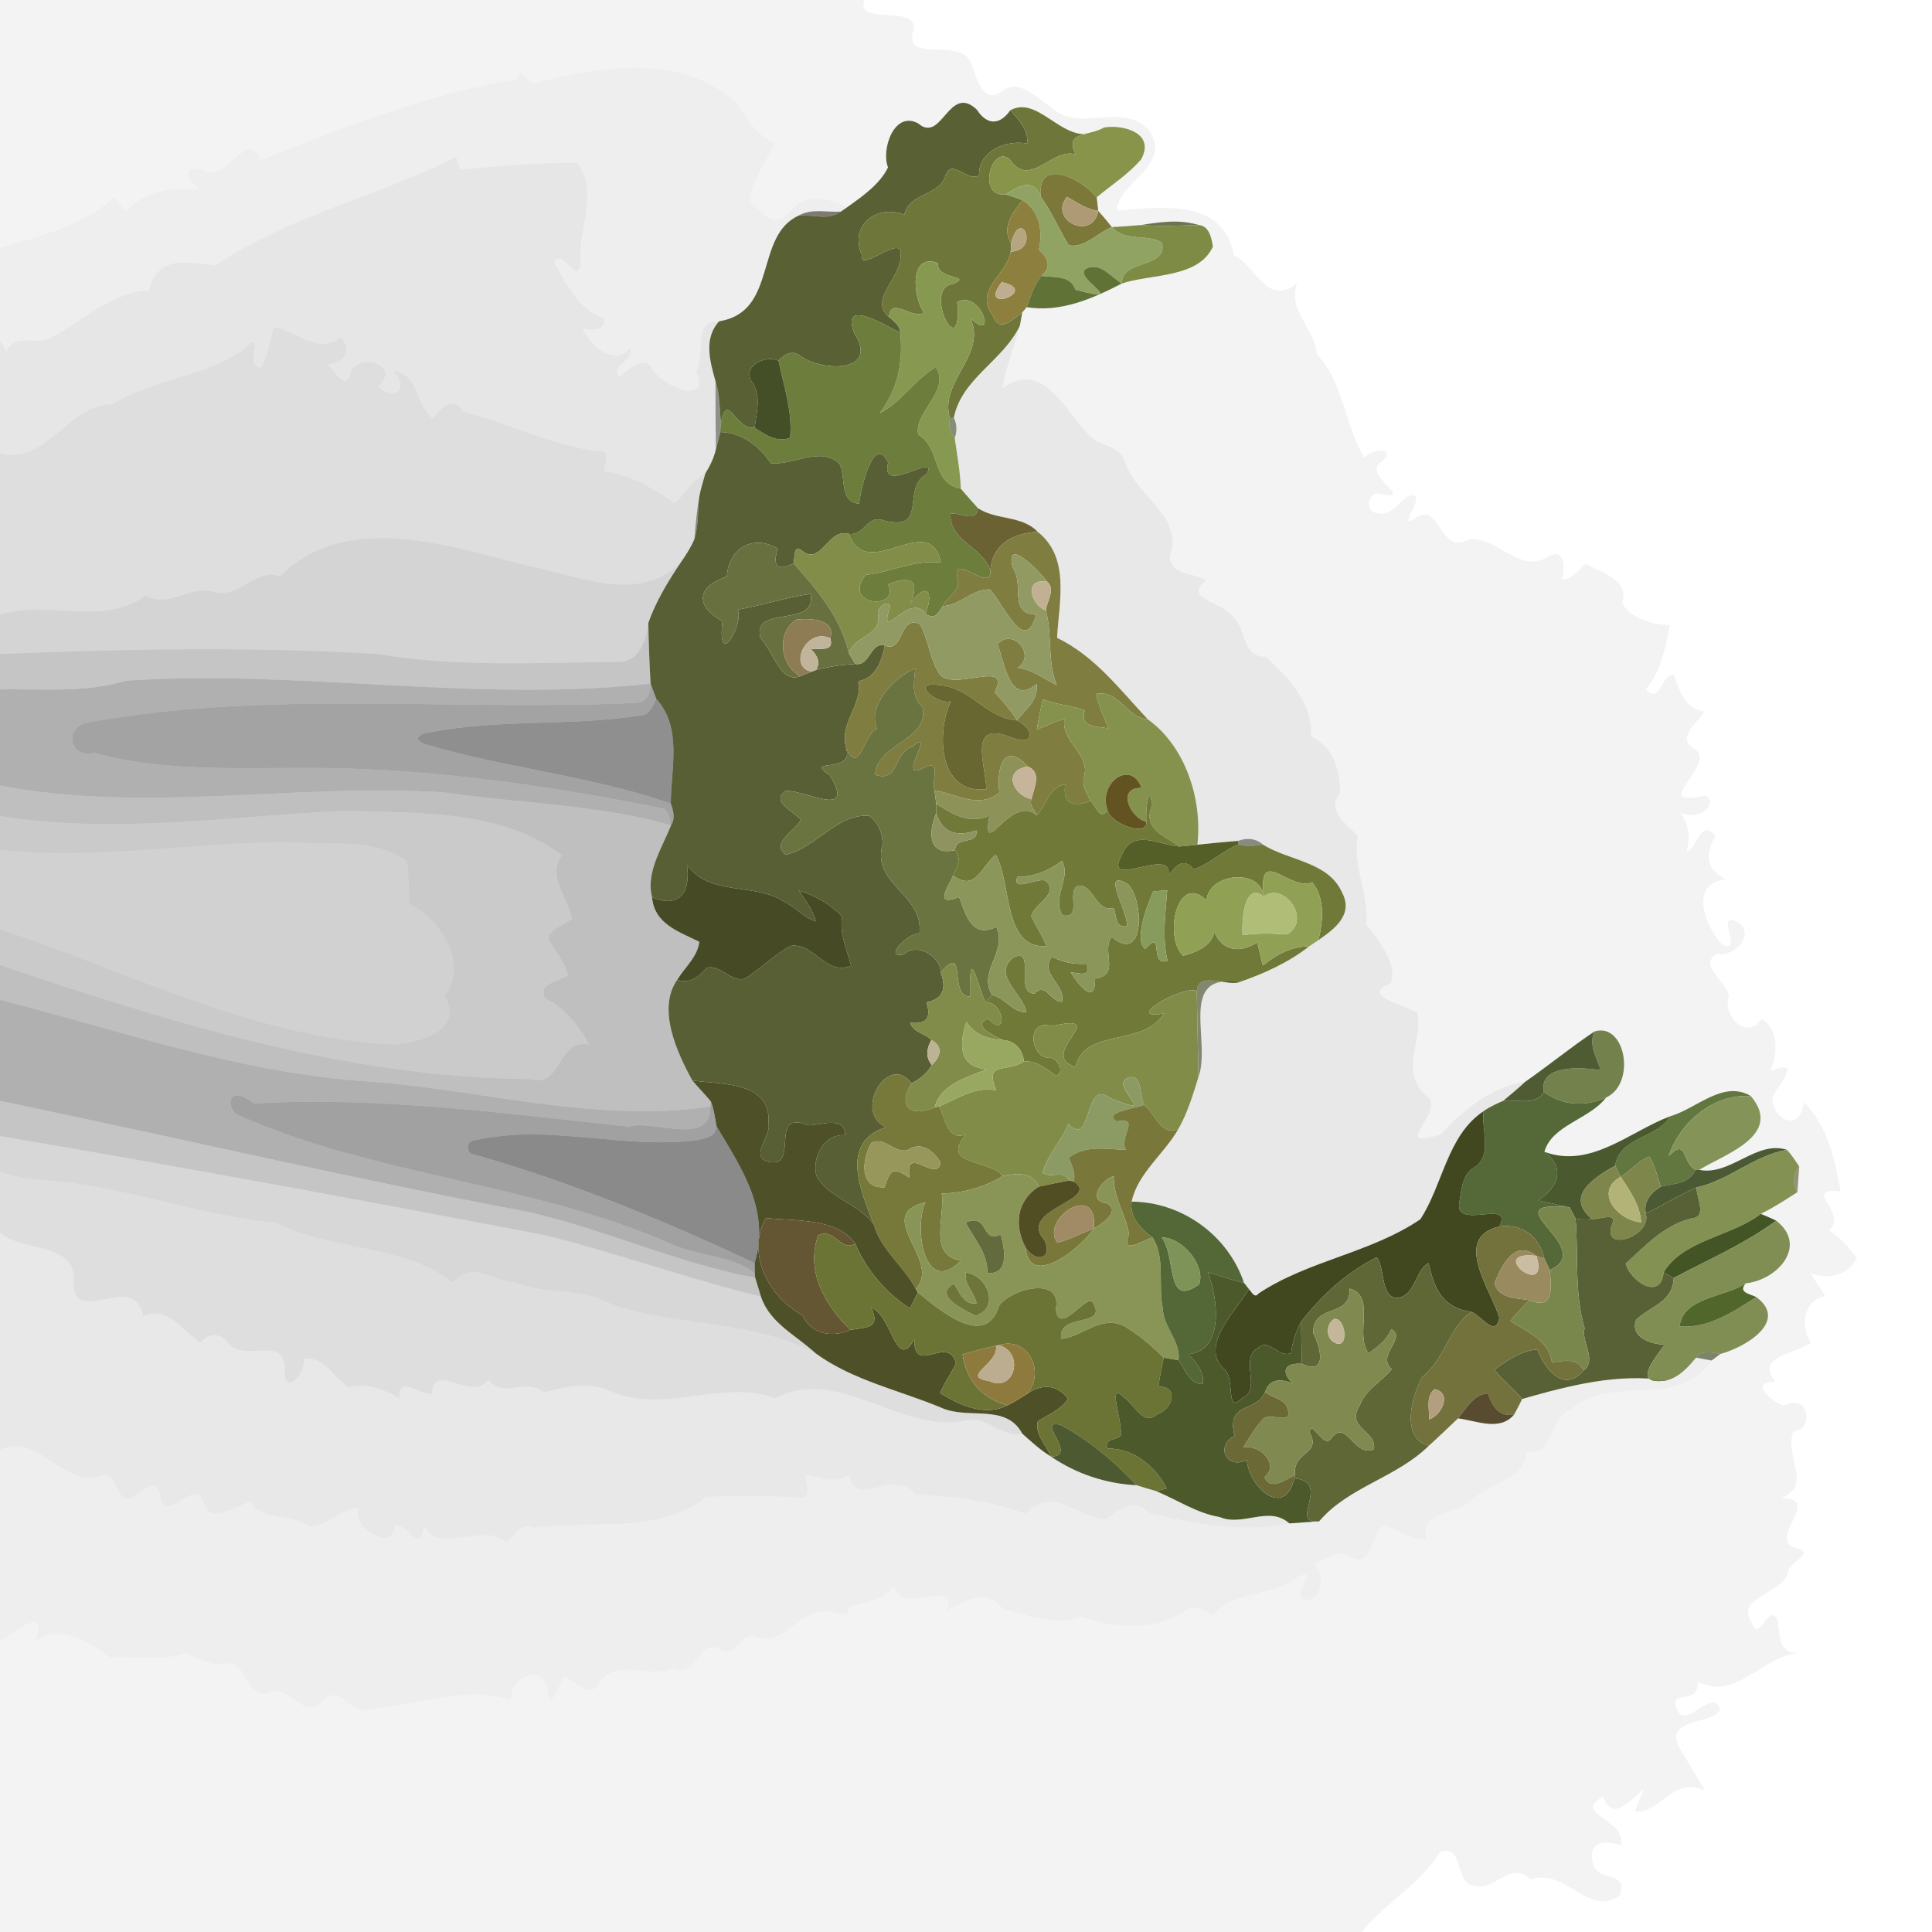 <?xml version="1.0" encoding="UTF-8" ?>
<!DOCTYPE svg PUBLIC "-//W3C//DTD SVG 1.1//EN" "http://www.w3.org/Graphics/SVG/1.1/DTD/svg11.dtd">
<svg width="384pt" height="384pt" viewBox="0 0 384 384" version="1.1" xmlns="http://www.w3.org/2000/svg">
<g id="#0000000c">
<path fill="#000000" opacity="0.05" d=" M 0.00 0.00 L 171.87 0.00 C 169.51 5.30 183.37 0.54 181.45 6.34 C 179.85 12.74 191.27 7.14 193.12 12.79 C 194.13 15.38 195.33 20.95 199.17 18.16 C 202.62 15.37 205.95 19.64 208.86 21.16 C 214.15 26.73 222.77 20.02 228.28 25.77 C 233.27 32.92 222.56 35.79 221.91 41.85 C 230.58 41.13 243.36 39.37 245.24 50.79 C 249.46 52.47 251.94 61.39 257.84 56.20 C 255.80 61.83 261.38 65.17 261.71 70.36 C 267.10 76.18 267.24 84.45 271.19 91.00 C 272.65 89.09 277.72 88.73 274.68 91.72 C 270.30 94.14 281.18 99.33 274.87 98.28 C 271.85 96.97 270.85 102.03 274.09 102.01 C 277.04 102.82 279.09 97.62 281.28 98.57 C 282.37 99.97 277.83 105.07 281.16 103.10 C 286.17 99.14 286.06 110.65 291.98 107.16 C 297.92 106.73 301.95 114.17 307.66 110.65 C 311.08 108.62 311.07 113.00 310.45 115.25 C 312.56 115.09 313.75 113.31 315.17 112.00 C 318.25 113.91 323.94 115.11 322.40 119.79 C 323.82 122.90 328.64 124.19 331.87 124.24 C 331.04 128.75 330.14 133.45 327.08 137.03 C 330.25 140.13 330.00 133.88 332.69 134.15 C 333.84 137.30 334.82 140.93 338.74 141.38 C 337.62 143.56 333.23 146.42 336.38 148.59 C 342.34 151.54 326.83 160.74 339.10 158.10 C 341.69 160.18 336.93 163.47 333.89 161.36 C 335.58 163.73 336.07 166.41 335.21 169.21 C 337.62 168.32 337.84 162.69 340.95 166.14 C 338.91 169.85 339.01 172.82 343.06 174.77 C 335.65 175.59 338.79 183.91 342.27 187.72 C 346.57 189.94 341.01 181.36 344.92 183.07 C 349.33 185.03 345.03 190.40 341.28 189.55 C 337.30 191.82 343.35 195.25 343.63 197.90 C 342.30 201.79 347.09 207.01 350.11 202.52 C 353.44 204.35 353.45 209.29 351.88 212.90 C 358.25 210.34 354.04 214.94 352.24 218.11 C 352.43 223.00 358.02 225.04 358.48 219.03 C 363.26 223.73 364.72 230.50 365.84 236.82 C 357.88 235.92 367.53 241.12 363.52 244.58 C 365.74 245.98 367.54 247.95 369.09 250.05 C 367.17 253.60 363.46 254.38 359.85 253.06 C 360.76 254.61 361.88 256.02 362.78 257.59 C 358.46 258.34 357.78 263.68 359.91 266.85 C 356.85 269.16 348.69 269.44 352.93 274.68 C 347.47 274.53 351.94 278.50 354.51 279.37 C 359.87 276.70 360.48 284.50 356.47 284.40 C 354.51 289.67 360.52 295.19 353.92 297.81 C 362.78 297.73 350.54 306.06 357.25 307.80 C 360.87 308.44 355.72 310.49 355.41 312.30 C 354.63 316.95 344.49 317.20 348.29 322.71 C 349.51 326.54 351.43 318.83 353.22 321.71 C 353.85 324.75 353.27 328.40 357.15 328.56 C 350.11 329.42 344.97 338.03 337.45 334.29 C 337.77 339.17 331.47 335.57 333.27 339.71 C 335.15 344.09 340.61 334.95 341.88 339.88 C 340.37 342.72 330.84 341.54 333.68 347.17 C 335.40 350.08 337.13 352.91 338.95 355.95 C 332.57 352.78 330.22 360.47 324.94 360.04 C 325.45 358.54 326.14 357.11 326.75 355.65 C 323.91 357.64 320.75 362.42 318.62 357.13 C 312.12 360.56 323.57 361.53 322.13 366.81 C 318.79 365.51 315.47 366.25 316.61 370.41 C 317.42 374.04 323.95 371.87 321.90 376.76 C 315.89 381.20 311.07 371.17 304.23 373.55 C 299.93 369.46 297.15 376.52 292.26 374.63 C 289.11 373.25 290.81 366.51 286.23 368.10 C 282.25 374.58 275.35 378.11 270.69 384.00 L 0.00 384.00 L 0.00 326.21 C 3.16 324.27 9.69 318.75 7.06 326.14 C 11.86 322.77 17.82 326.23 21.77 329.39 C 26.80 329.16 32.09 330.32 36.94 328.51 C 39.60 329.88 42.36 331.34 45.55 330.54 C 49.12 330.75 49.20 337.77 53.35 336.46 C 57.96 334.49 60.30 342.43 64.05 338.08 C 67.85 334.24 69.53 341.30 73.44 339.67 C 82.69 339.04 92.63 334.91 101.58 337.87 C 101.31 332.95 108.37 330.51 108.86 336.24 C 109.54 340.34 111.07 334.47 112.14 333.22 C 114.17 333.93 117.02 337.50 118.83 334.98 C 122.02 329.07 128.77 333.81 133.67 331.61 C 138.33 333.92 139.19 325.09 143.19 327.84 C 146.16 330.06 147.29 323.67 150.63 325.46 C 155.71 326.95 158.43 320.66 163.32 320.35 C 165.15 319.58 168.91 322.52 168.67 319.27 C 171.96 318.51 175.47 318.08 177.71 315.25 C 179.21 321.52 190.63 313.07 188.16 320.07 C 191.83 318.22 196.20 315.39 199.26 319.74 C 204.21 321.04 210.16 323.28 214.93 321.33 C 221.56 323.60 229.23 324.39 235.31 320.25 C 237.27 318.54 239.13 319.99 240.95 321.04 C 245.47 315.83 253.10 317.57 258.21 313.22 C 262.86 311.62 255.50 317.78 259.99 318.04 C 263.04 316.99 263.28 313.05 261.16 310.87 C 263.39 309.84 266.03 307.83 268.45 309.45 C 272.94 311.88 272.22 304.89 275.12 303.16 C 277.98 304.01 280.47 305.96 283.53 306.18 C 281.76 300.46 289.42 301.10 292.31 298.31 C 295.80 294.66 303.09 294.47 303.41 288.50 C 308.98 289.49 307.85 281.67 312.16 280.13 C 320.44 272.94 333.29 280.39 340.20 270.42 C 340.63 270.09 341.50 269.44 341.94 269.11 C 346.86 267.79 355.58 262.65 349.09 257.80 C 347.75 257.14 345.41 256.91 346.97 255.08 C 353.35 254.41 359.40 247.56 353.04 242.62 C 352.03 242.13 351.01 241.68 349.97 241.27 C 352.51 240.02 354.89 238.49 357.26 236.94 C 357.35 235.67 357.52 233.12 357.61 231.85 C 356.85 230.70 356.10 229.54 355.18 228.54 C 349.07 226.56 343.96 233.76 337.73 232.52 C 342.98 229.33 354.47 225.61 348.00 217.85 C 342.50 214.60 337.30 220.30 331.98 221.86 C 323.96 224.85 316.17 232.35 306.96 228.93 C 308.46 223.59 315.91 222.50 319.23 218.14 C 325.22 215.42 323.14 203.15 316.93 205.00 C 312.21 208.15 307.81 211.77 303.15 215.01 C 296.44 215.98 290.80 220.63 286.37 225.50 C 276.04 228.68 286.98 221.31 283.90 218.09 C 277.74 213.31 282.92 207.17 281.72 201.34 C 279.45 199.81 270.04 197.89 276.35 195.46 C 278.01 191.97 274.01 186.89 271.57 183.74 C 272.07 177.73 268.80 172.11 269.87 166.14 C 267.64 163.84 263.51 161.06 266.35 157.57 C 266.43 153.28 264.99 148.23 260.55 146.42 C 261.05 139.74 256.02 134.72 251.60 130.53 C 246.50 130.65 247.93 124.60 244.71 122.29 C 242.94 119.62 235.01 119.08 239.74 115.34 C 237.28 113.84 232.63 114.39 232.53 110.63 C 235.27 102.35 225.67 98.61 223.53 91.65 C 222.47 88.20 217.91 88.82 216.02 86.00 C 211.31 81.05 207.19 71.49 199.21 77.21 C 199.91 72.92 201.66 68.92 202.71 64.72 C 202.83 64.07 203.07 62.76 203.19 62.10 C 203.41 61.84 203.85 61.32 204.06 61.06 C 210.85 62.14 217.14 59.36 223.00 56.34 C 228.77 54.42 238.25 55.32 241.08 49.00 C 240.80 47.32 240.34 44.87 238.24 44.72 C 234.42 43.55 230.54 44.12 226.72 44.73 C 224.81 44.90 222.90 45.04 221.00 45.14 C 220.12 44.03 219.22 42.95 218.29 41.91 C 218.21 41.24 218.06 39.90 217.98 39.23 C 220.94 36.73 224.30 34.63 226.82 31.66 C 229.72 26.30 223.03 24.73 219.47 25.33 C 212.07 30.55 207.00 18.58 200.82 21.90 C 198.69 24.94 196.17 24.91 194.15 21.79 C 188.59 16.51 187.24 28.58 182.53 24.55 C 177.67 21.85 175.09 29.84 176.50 33.26 C 174.91 36.60 171.41 39.02 168.36 41.21 C 164.57 39.44 160.21 38.10 156.98 42.00 C 154.13 46.18 151.08 41.78 148.91 39.88 C 149.57 35.27 152.77 31.81 153.85 28.33 C 150.32 26.86 148.41 23.59 146.46 20.51 C 135.73 10.70 120.16 13.08 107.21 16.26 C 105.13 18.31 103.25 11.55 102.82 15.80 C 85.97 18.33 68.62 25.14 51.97 31.80 C 48.53 24.98 45.23 37.34 39.80 33.58 C 35.41 33.14 37.88 36.38 40.07 37.85 C 34.92 37.03 28.54 37.81 25.03 42.08 C 24.22 41.14 23.49 40.14 22.69 39.20 C 16.51 44.95 7.87 46.95 0.00 49.28 L 0.00 0.00 Z" />
</g>
<g id="#00000013">
<path fill="#000000" opacity="0.07" d=" M 107.21 16.26 C 120.16 13.08 135.73 10.70 146.46 20.51 C 148.41 23.59 150.32 26.86 153.85 28.33 C 152.77 31.81 149.57 35.27 148.91 39.88 C 151.08 41.78 154.13 46.18 156.98 42.00 C 160.21 38.10 164.57 39.44 168.36 41.21 C 168.05 41.42 167.43 41.85 167.12 42.06 C 164.33 42.23 161.31 41.40 158.80 42.82 C 149.84 46.82 154.70 61.97 142.95 63.85 C 137.33 63.75 140.50 70.47 138.37 73.87 C 141.37 80.79 131.56 76.89 129.66 73.30 C 127.69 70.24 124.99 73.74 123.03 74.92 C 121.13 72.59 126.02 71.94 125.33 69.16 C 122.19 72.98 117.18 68.68 115.82 65.32 C 117.45 65.54 120.57 65.96 119.93 63.30 C 114.97 61.42 112.44 56.47 110.13 52.03 C 112.18 49.16 114.50 57.04 115.38 52.40 C 114.69 45.90 119.32 37.60 114.59 32.40 C 106.88 32.27 99.18 33.03 91.51 33.73 C 91.30 33.10 90.87 31.85 90.65 31.22 C 74.69 39.20 57.46 42.89 42.80 52.77 C 37.23 52.20 31.45 50.53 29.66 57.66 C 22.19 58.11 17.05 63.35 10.78 66.75 C 7.77 69.10 3.20 65.77 1.25 69.90 C 0.94 69.35 0.31 68.24 0.00 67.69 L 0.00 49.28 C 7.87 46.95 16.51 44.95 22.69 39.20 C 23.49 40.14 24.22 41.14 25.03 42.08 C 28.54 37.81 34.92 37.03 40.07 37.85 C 37.88 36.38 35.41 33.14 39.80 33.58 C 45.23 37.34 48.53 24.98 51.97 31.80 C 68.62 25.14 85.97 18.33 102.82 15.80 C 103.25 11.55 105.13 18.31 107.21 16.26 Z" />
</g>
<g id="#586034fc">
<path fill="#586034" opacity="1.00" d=" M 182.53 24.55 C 187.24 28.58 188.59 16.51 194.15 21.79 C 196.17 24.91 198.69 24.94 200.82 21.90 C 202.47 23.81 204.44 25.77 204.16 28.53 C 200.01 27.73 194.42 30.00 194.60 34.89 C 192.12 36.19 189.18 31.37 187.95 34.84 C 186.71 39.08 180.62 38.26 179.74 42.72 C 174.55 40.50 168.70 44.57 171.28 50.64 C 170.58 54.65 179.88 45.80 178.99 50.97 C 179.13 55.11 172.59 59.68 176.70 62.99 C 177.67 63.87 178.89 64.66 178.94 66.13 C 176.08 64.80 167.03 58.99 169.78 66.20 C 174.85 74.10 163.56 73.91 159.17 70.82 C 157.56 69.45 156.00 70.37 154.74 71.68 C 152.26 70.51 147.62 72.62 149.32 75.71 C 151.40 78.45 150.40 81.83 149.97 85.01 C 146.11 85.58 144.61 77.45 143.27 84.18 C 143.05 81.35 143.08 78.48 142.21 75.76 C 141.08 71.78 139.83 67.20 142.95 63.85 C 154.70 61.97 149.84 46.82 158.80 42.82 C 161.57 42.65 164.77 43.87 167.12 42.06 C 167.43 41.85 168.05 41.42 168.36 41.21 C 171.41 39.02 174.91 36.60 176.50 33.26 C 175.09 29.84 177.67 21.85 182.53 24.55 Z" />
</g>
<g id="#6e7739fc">
<path fill="#6e7739" opacity="1.00" d=" M 200.82 21.90 C 207.00 18.58 212.07 30.55 219.47 25.33 C 216.42 27.26 211.51 25.94 213.81 30.71 C 209.48 29.28 205.25 36.66 201.41 32.62 C 197.65 26.86 193.60 39.39 199.90 38.64 C 201.03 38.96 202.15 39.35 203.24 39.80 C 201.27 42.24 198.99 45.16 200.97 48.32 C 200.95 48.75 200.90 49.60 200.88 50.03 C 200.28 54.43 193.46 57.71 197.32 62.66 C 198.63 66.34 201.16 63.51 203.19 62.10 C 203.07 62.76 202.83 64.07 202.71 64.72 C 199.43 71.68 191.12 75.22 189.58 83.02 L 188.80 83.10 C 186.58 75.79 196.30 70.54 192.84 63.18 C 198.41 68.58 195.00 57.44 190.26 60.05 C 191.36 73.01 183.03 57.23 189.50 56.41 C 193.51 54.63 185.87 55.67 186.46 52.30 C 180.59 50.08 181.47 59.24 183.66 62.16 C 181.22 63.58 177.08 58.78 176.70 62.99 C 172.59 59.68 179.13 55.11 178.99 50.97 C 179.88 45.80 170.58 54.65 171.28 50.64 C 168.70 44.57 174.55 40.50 179.74 42.72 C 180.62 38.26 186.71 39.08 187.95 34.84 C 189.18 31.37 192.12 36.19 194.60 34.89 C 194.42 30.00 200.01 27.73 204.16 28.53 C 204.44 25.77 202.47 23.81 200.82 21.90 Z" />
</g>
<g id="#87944afb">
<path fill="#87944a" opacity="1.00" d=" M 219.47 25.33 C 223.03 24.73 229.72 26.30 226.82 31.66 C 224.30 34.63 220.94 36.73 217.98 39.23 C 215.10 35.60 206.18 30.98 206.83 39.06 C 205.39 35.28 202.44 36.98 199.90 38.64 C 193.60 39.39 197.65 26.86 201.41 32.62 C 205.25 36.66 209.48 29.28 213.81 30.71 C 211.51 25.94 216.42 27.26 219.47 25.33 Z" />
</g>
<g id="#00000019">
<path fill="#000000" opacity="0.10" d=" M 42.80 52.77 C 57.46 42.89 74.69 39.20 90.65 31.22 C 90.87 31.85 91.30 33.10 91.51 33.73 C 99.18 33.03 106.88 32.27 114.59 32.40 C 119.32 37.60 114.69 45.90 115.38 52.40 C 114.50 57.04 112.18 49.16 110.13 52.03 C 112.44 56.47 114.97 61.42 119.93 63.30 C 120.57 65.96 117.45 65.54 115.82 65.32 C 117.18 68.68 122.19 72.98 125.33 69.16 C 126.02 71.94 121.13 72.59 123.03 74.92 C 124.99 73.74 127.69 70.24 129.66 73.30 C 131.56 76.89 141.37 80.79 138.37 73.87 C 140.50 70.47 137.33 63.75 142.95 63.85 C 139.83 67.20 141.08 71.78 142.21 75.76 C 142.19 80.27 142.23 84.78 142.29 89.29 C 141.90 91.00 141.13 92.58 140.21 94.06 C 137.66 95.49 136.17 98.06 134.11 100.04 C 129.95 97.04 125.34 94.51 120.21 93.64 C 119.91 92.29 121.55 89.70 119.30 89.72 C 109.71 88.70 100.91 84.00 92.08 81.87 C 90.10 78.49 87.67 81.10 85.97 83.16 C 82.46 80.43 83.39 74.30 78.19 73.76 C 81.37 77.35 78.63 79.81 75.07 76.84 C 80.23 72.50 70.68 69.53 69.47 74.63 C 68.72 77.71 66.27 73.47 65.06 72.44 C 68.44 71.94 69.95 70.10 67.83 67.07 C 63.29 70.54 59.01 65.85 54.36 65.01 C 53.72 67.76 53.29 70.63 51.89 73.13 C 48.61 72.74 51.95 67.75 50.03 68.12 C 42.05 75.16 30.90 74.85 22.33 80.37 C 13.70 80.09 9.16 92.76 0.00 90.01 L 0.00 67.69 C 0.31 68.24 0.94 69.35 1.25 69.90 C 3.20 65.77 7.77 69.10 10.78 66.75 C 17.05 63.35 22.19 58.11 29.66 57.66 C 31.45 50.53 37.23 52.20 42.80 52.77 Z" />
</g>
<g id="#7c783afc">
<path fill="#7c783a" opacity="1.00" d=" M 206.83 39.06 C 206.18 30.98 215.10 35.60 217.98 39.23 C 218.06 39.90 218.21 41.24 218.29 41.91 C 215.96 41.61 214.05 40.24 212.07 39.11 C 208.26 43.85 217.19 47.99 218.29 41.91 C 219.22 42.95 220.12 44.03 221.00 45.14 C 218.18 46.24 215.59 49.40 212.41 48.75 C 210.49 45.56 209.00 42.10 206.83 39.06 Z" />
</g>
<g id="#90a363ff">
<path fill="#90a363" opacity="1.00" d=" M 199.90 38.64 C 202.44 36.98 205.39 35.28 206.83 39.06 C 209.00 42.10 210.49 45.56 212.41 48.75 C 215.59 49.40 218.18 46.24 221.00 45.14 C 223.68 48.16 228.01 46.38 230.94 48.22 C 232.26 53.49 222.77 51.42 223.00 56.34 C 220.90 55.17 218.97 52.31 216.29 53.22 C 211.96 54.73 225.46 60.79 213.74 57.58 C 212.78 54.62 209.40 55.21 206.97 54.83 C 209.13 53.04 208.29 51.28 206.49 49.63 C 207.27 45.95 206.70 41.93 203.24 39.80 C 202.15 39.35 201.03 38.96 199.90 38.64 Z" />
</g>
<g id="#ae9b76ff">
<path fill="#ae9b76" opacity="1.00" d=" M 212.07 39.11 C 214.05 40.24 215.96 41.61 218.29 41.91 C 217.19 47.99 208.26 43.85 212.07 39.11 Z" />
</g>
<g id="#8d7f3eff">
<path fill="#8d7f3e" opacity="1.00" d=" M 203.24 39.80 C 206.70 41.93 207.27 45.95 206.49 49.63 C 208.29 51.28 209.13 53.04 206.97 54.83 C 205.54 56.66 204.85 58.91 204.06 61.06 C 203.85 61.32 203.41 61.84 203.19 62.10 C 201.16 63.51 198.63 66.34 197.32 62.66 C 193.46 57.71 200.28 54.43 200.88 50.03 C 206.87 49.72 202.83 40.94 200.97 48.32 C 198.99 45.16 201.27 42.24 203.24 39.80 M 199.11 56.08 C 193.95 62.67 207.03 57.79 199.11 56.08 Z" />
</g>
<g id="#2b24149a">
<path fill="#2b2414" opacity="0.60" d=" M 158.80 42.82 C 161.31 41.40 164.33 42.23 167.12 42.06 C 164.77 43.87 161.57 42.65 158.80 42.82 Z" />
</g>
<g id="#3d4a1ec2">
<path fill="#3d4a1e" opacity="0.76" d=" M 226.72 44.73 C 230.54 44.12 234.42 43.55 238.24 44.72 C 234.39 44.86 230.56 45.02 226.72 44.73 Z" />
</g>
<g id="#b5a681ff">
<path fill="#b5a681" opacity="1.00" d=" M 200.97 48.32 C 202.83 40.94 206.87 49.72 200.88 50.03 C 200.90 49.60 200.95 48.75 200.97 48.32 Z" />
</g>
<g id="#78863ef5">
<path fill="#78863e" opacity="0.96" d=" M 221.00 45.14 C 222.90 45.04 224.81 44.90 226.72 44.73 C 230.56 45.02 234.39 44.86 238.24 44.72 C 240.34 44.87 240.80 47.32 241.08 49.00 C 238.25 55.32 228.77 54.42 223.00 56.34 C 222.77 51.42 232.26 53.49 230.94 48.22 C 228.01 46.38 223.68 48.16 221.00 45.14 Z" />
</g>
<g id="#879850fe">
<path fill="#879850" opacity="1.00" d=" M 183.66 62.16 C 181.47 59.24 180.59 50.08 186.46 52.30 C 185.87 55.67 193.51 54.63 189.50 56.41 C 183.03 57.23 191.36 73.01 190.26 60.05 C 195.00 57.44 198.41 68.58 192.84 63.18 C 196.30 70.54 186.58 75.79 188.80 83.10 C 188.55 84.51 188.78 85.99 189.76 87.08 C 190.23 90.43 190.86 93.75 190.97 97.14 C 185.06 96.04 187.13 89.14 182.52 86.38 C 181.48 82.06 189.11 77.55 185.98 72.97 C 181.79 75.44 179.15 79.97 174.85 82.13 C 178.48 77.23 179.51 72.07 178.94 66.13 C 178.89 64.66 177.67 63.87 176.70 62.99 C 177.08 58.78 181.22 63.58 183.66 62.16 Z" />
</g>
<g id="#5a6c2ef5">
<path fill="#5a6c2e" opacity="0.96" d=" M 216.29 53.22 C 218.97 52.31 220.90 55.17 223.00 56.34 C 217.14 59.36 210.85 62.14 204.06 61.06 C 204.85 58.91 205.54 56.66 206.97 54.83 C 209.40 55.21 212.78 54.62 213.74 57.58 C 225.46 60.79 211.96 54.73 216.29 53.22 Z" />
</g>
<g id="#bfad8fff">
<path fill="#bfad8f" opacity="1.00" d=" M 199.11 56.08 C 207.03 57.79 193.95 62.67 199.11 56.08 Z" />
</g>
<g id="#6c7d3cff">
<path fill="#6c7d3c" opacity="1.00" d=" M 169.78 66.20 C 167.03 58.99 176.08 64.80 178.94 66.13 C 179.51 72.07 178.48 77.23 174.85 82.13 C 179.15 79.97 181.79 75.44 185.98 72.97 C 189.11 77.55 181.48 82.06 182.52 86.38 C 187.13 89.14 185.06 96.04 190.97 97.14 C 192.08 98.44 193.22 99.72 194.36 101.00 C 194.16 104.04 190.78 101.81 188.91 102.08 C 188.73 107.71 195.25 108.56 196.85 113.36 C 197.23 118.15 189.03 109.55 190.30 114.85 C 191.11 117.33 188.38 118.58 187.35 120.46 C 186.52 121.89 185.63 123.35 183.97 121.94 C 185.77 117.23 183.96 115.73 180.89 119.97 C 183.04 115.24 180.85 114.35 176.52 116.17 C 179.05 121.36 167.08 120.46 172.09 114.25 C 177.16 113.70 181.90 111.14 187.01 111.83 C 184.77 101.05 172.34 116.16 168.70 106.12 C 172.07 106.48 172.13 102.19 175.72 103.47 C 184.67 105.68 178.99 97.05 184.19 94.21 C 186.87 89.49 174.69 98.77 176.54 91.96 C 173.54 85.75 170.94 98.07 170.75 100.11 C 166.70 99.80 168.22 94.75 166.85 92.15 C 162.91 88.59 157.59 92.59 153.18 92.06 C 150.95 88.66 147.36 85.94 143.15 85.87 C 143.18 85.45 143.24 84.60 143.27 84.18 C 144.61 77.45 146.11 85.58 149.97 85.01 C 152.11 86.31 154.10 88.00 157.04 87.04 C 157.55 81.76 155.77 76.76 154.74 71.68 C 156.00 70.37 157.56 69.45 159.17 70.82 C 163.56 73.91 174.85 74.10 169.78 66.20 Z" />
</g>
<g id="#00000020">
<path fill="#000000" opacity="0.13" d=" M 54.36 65.01 C 59.01 65.85 63.29 70.54 67.83 67.07 C 69.95 70.10 68.44 71.94 65.06 72.44 C 66.27 73.47 68.72 77.71 69.47 74.63 C 70.68 69.53 80.23 72.50 75.07 76.84 C 78.63 79.81 81.37 77.35 78.19 73.76 C 83.39 74.30 82.46 80.43 85.97 83.16 C 87.67 81.10 90.10 78.49 92.08 81.87 C 100.91 84.00 109.71 88.70 119.30 89.72 C 121.55 89.70 119.91 92.29 120.21 93.64 C 125.34 94.51 129.95 97.04 134.11 100.04 C 136.17 98.06 137.66 95.49 140.21 94.06 C 139.76 95.64 139.26 97.21 138.96 98.83 C 138.48 101.56 138.25 104.35 138.03 107.12 C 137.28 108.89 136.21 110.50 135.13 112.06 C 126.35 120.07 115.01 114.33 105.31 112.57 C 89.53 108.59 68.90 101.28 55.64 114.55 C 50.58 112.75 47.45 119.37 42.35 117.58 C 37.72 116.27 33.45 121.05 28.98 118.36 C 20.42 124.61 9.55 119.16 0.00 122.18 L 0.00 90.01 C 9.16 92.76 13.70 80.09 22.33 80.37 C 30.90 74.85 42.05 75.16 50.03 68.12 C 51.95 67.75 48.61 72.74 51.89 73.13 C 53.29 70.63 53.72 67.76 54.36 65.01 Z" />
<path fill="#000000" opacity="0.13" d=" M 0.00 232.93 C 2.70 233.75 5.47 234.46 8.30 234.53 C 24.26 235.49 39.20 241.63 55.01 243.03 C 66.17 248.82 79.71 247.05 90.03 254.88 C 94.23 250.49 97.51 254.54 102.28 254.85 C 108.71 257.50 115.31 255.74 121.60 259.28 C 135.06 263.74 149.64 262.31 162.13 269.00 C 169.57 274.41 178.79 276.32 187.15 279.82 C 192.48 282.22 199.94 278.87 203.19 284.95 C 199.05 285.88 196.32 281.40 192.32 282.29 C 179.10 285.24 167.07 271.30 153.99 277.90 C 143.66 274.15 132.66 280.77 122.18 276.88 C 117.49 274.41 112.79 275.53 108.12 276.74 C 104.33 273.70 100.15 278.19 97.06 274.19 C 93.63 278.89 86.24 270.29 85.82 277.02 C 83.10 277.21 79.09 273.14 79.39 277.95 C 76.29 276.06 72.90 274.90 69.26 275.73 C 66.30 273.84 64.49 269.52 60.38 270.04 C 60.94 272.17 57.46 277.06 56.62 273.56 C 57.42 264.30 48.54 271.32 45.20 266.77 C 43.57 264.75 41.45 265.03 39.81 266.88 C 36.19 264.41 33.46 259.52 28.43 261.57 C 26.80 252.56 15.46 263.50 14.58 255.56 C 15.86 246.60 4.76 249.16 0.00 244.97 L 0.00 232.93 Z" />
</g>
<g id="#01010018">
<path fill="#010100" opacity="0.09" d=" M 189.58 83.02 C 191.12 75.22 199.43 71.68 202.71 64.72 C 201.66 68.92 199.91 72.92 199.21 77.21 C 207.19 71.49 211.31 81.05 216.02 86.00 C 217.91 88.82 222.47 88.20 223.53 91.65 C 225.67 98.61 235.27 102.35 232.53 110.63 C 232.63 114.39 237.28 113.84 239.74 115.34 C 235.01 119.08 242.94 119.62 244.71 122.29 C 247.93 124.60 246.50 130.65 251.60 130.53 C 256.02 134.72 261.05 139.74 260.55 146.42 C 264.99 148.23 266.43 153.28 266.35 157.57 C 263.51 161.06 267.64 163.84 269.87 166.14 C 268.80 172.11 272.07 177.73 271.57 183.74 C 274.01 186.89 278.01 191.97 276.35 195.46 C 270.04 197.89 279.45 199.81 281.72 201.34 C 282.92 207.17 277.74 213.31 283.90 218.09 C 286.98 221.31 276.04 228.68 286.37 225.50 C 290.80 220.63 296.44 215.98 303.15 215.01 C 301.73 216.32 300.26 217.58 298.76 218.80 C 297.43 219.40 296.07 219.98 294.89 220.84 C 287.63 225.65 286.79 235.52 282.30 242.34 C 272.49 249.02 260.05 250.52 250.19 257.06 C 249.34 258.16 248.82 256.83 248.24 256.22 C 248.00 255.91 247.50 255.28 247.25 254.96 C 244.09 245.51 234.90 238.89 224.92 238.83 C 226.11 233.21 231.42 229.32 234.21 224.40 C 236.03 221.23 237.08 217.67 238.17 214.20 C 240.88 206.98 233.91 193.29 246.25 195.23 C 251.19 193.54 256.04 191.34 260.19 188.11 C 260.65 187.80 261.56 187.19 262.02 186.88 C 265.04 184.77 269.14 181.90 266.74 177.38 C 263.99 171.21 256.12 171.09 250.98 167.85 C 249.64 166.61 247.73 166.49 246.09 167.13 C 243.37 167.35 240.70 167.60 238.00 167.89 C 239.01 158.88 235.64 148.35 228.13 142.96 C 222.54 137.01 217.60 130.40 210.10 126.77 C 210.46 119.69 212.79 110.84 206.24 105.70 C 203.14 102.40 198.01 103.42 194.36 101.00 C 193.22 99.72 192.08 98.44 190.97 97.14 C 190.86 93.75 190.23 90.43 189.76 87.08 C 190.26 85.68 190.20 84.33 189.58 83.02 Z" />
</g>
<g id="#454f27ff">
<path fill="#454f27" opacity="1.00" d=" M 149.32 75.71 C 147.62 72.62 152.26 70.51 154.74 71.68 C 155.77 76.76 157.55 81.76 157.04 87.04 C 154.10 88.00 152.11 86.31 149.97 85.01 C 150.40 81.83 151.40 78.45 149.32 75.71 Z" />
</g>
<g id="#20231280">
<path fill="#202312" opacity="0.50" d=" M 142.21 75.76 C 143.08 78.48 143.05 81.35 143.27 84.18 C 143.24 84.60 143.18 85.45 143.15 85.87 C 142.89 87.02 142.60 88.16 142.29 89.29 C 142.23 84.78 142.19 80.27 142.21 75.76 Z" />
</g>
<g id="#303c1895">
<path fill="#303c18" opacity="0.58" d=" M 188.80 83.10 L 189.58 83.02 C 190.20 84.33 190.26 85.68 189.76 87.08 C 188.78 85.99 188.55 84.51 188.80 83.10 Z" />
</g>
<g id="#595f34fe">
<path fill="#595f34" opacity="1.00" d=" M 143.15 85.87 C 147.36 85.94 150.95 88.66 153.18 92.06 C 157.59 92.59 162.91 88.59 166.85 92.15 C 168.22 94.75 166.70 99.80 170.75 100.11 C 170.94 98.07 173.54 85.75 176.54 91.96 C 174.69 98.77 186.87 89.49 184.19 94.21 C 178.99 97.05 184.67 105.68 175.72 103.47 C 172.13 102.19 172.07 106.48 168.70 106.12 C 164.57 104.91 163.27 112.34 159.60 109.61 C 157.63 107.99 158.03 110.69 157.73 111.98 C 154.42 113.68 153.51 112.40 154.57 109.03 C 149.37 106.02 144.76 109.30 144.47 114.61 C 138.00 116.77 138.51 120.74 143.61 123.47 C 142.43 133.22 147.85 124.28 146.64 121.17 C 151.50 120.32 156.20 118.74 161.10 118.04 C 162.48 125.02 149.44 120.03 151.13 126.79 C 153.64 129.24 155.11 136.02 159.08 134.39 C 159.63 134.17 160.73 133.73 161.28 133.51 L 162.20 133.17 C 164.74 132.46 167.35 132.14 169.98 131.95 C 172.97 132.54 172.95 127.46 175.88 128.32 C 175.21 131.42 174.15 134.63 170.67 135.40 C 171.44 140.29 166.64 143.74 168.25 148.91 C 169.54 153.94 159.56 150.51 164.94 154.10 C 170.26 162.85 160.09 157.10 156.25 157.17 C 152.91 159.24 157.85 161.30 159.18 162.94 C 158.11 165.17 153.10 167.46 156.17 169.89 C 162.15 168.54 166.39 161.66 172.73 162.15 C 174.57 163.45 175.41 165.59 175.44 167.79 C 173.09 175.74 183.60 177.67 182.76 185.51 C 180.46 185.37 175.36 190.66 179.70 189.67 C 182.13 187.22 187.09 190.11 186.95 193.27 C 188.16 196.36 187.55 198.50 184.14 199.23 C 185.12 202.23 184.22 203.67 180.91 203.26 C 181.46 205.21 183.85 205.36 185.12 206.69 C 184.20 208.30 183.89 210.16 185.21 211.67 C 184.29 213.31 182.84 214.50 181.17 215.32 C 176.53 209.05 169.45 221.09 176.12 224.02 C 166.84 227.04 171.04 236.60 173.65 243.31 C 170.62 239.21 164.65 238.08 162.26 233.69 C 161.34 230.05 163.79 225.31 167.97 225.63 C 167.94 221.63 163.10 223.71 160.60 223.66 C 152.77 220.39 158.85 231.92 153.08 230.98 C 148.61 230.13 153.34 225.88 152.75 223.32 C 153.35 214.83 143.46 215.61 137.60 214.75 C 134.61 209.29 130.52 200.54 134.61 194.74 C 137.14 195.58 138.91 194.22 140.43 192.37 C 143.38 191.48 146.17 196.44 148.91 193.91 C 151.73 192.05 154.15 189.61 157.13 188.00 C 161.82 187.28 163.99 194.00 169.17 191.96 C 168.35 188.72 166.78 185.61 167.39 182.17 C 165.05 179.74 162.06 177.99 158.83 177.03 C 160.02 179.02 161.65 180.81 162.12 183.15 C 159.71 182.32 158.06 180.23 155.76 179.18 C 149.82 175.33 140.98 178.25 136.53 171.83 C 137.31 177.11 135.23 180.73 129.60 178.31 C 128.33 173.38 131.59 168.55 133.37 164.05 C 134.26 162.69 133.83 161.11 133.32 159.71 C 133.36 152.65 135.64 144.65 130.43 138.89 C 130.05 137.89 129.68 136.88 129.31 135.88 C 129.08 131.86 128.93 127.84 128.86 123.82 C 130.33 119.60 132.66 115.76 135.13 112.06 C 136.21 110.50 137.28 108.89 138.03 107.12 C 138.85 104.45 138.67 101.58 138.96 98.83 C 139.26 97.21 139.76 95.64 140.21 94.06 C 141.13 92.58 141.90 91.00 142.29 89.29 C 142.60 88.16 142.89 87.02 143.15 85.87 Z" />
</g>
<g id="#282a178e">
<path fill="#282a17" opacity="0.56" d=" M 138.03 107.12 C 138.25 104.35 138.48 101.56 138.96 98.83 C 138.67 101.58 138.85 104.45 138.03 107.12 Z" />
</g>
<g id="#685f30fa">
<path fill="#685f30" opacity="0.98" d=" M 194.36 101.00 C 198.01 103.42 203.14 102.40 206.24 105.70 C 201.34 106.01 197.29 108.08 196.85 113.36 C 195.25 108.56 188.73 107.71 188.91 102.08 C 190.78 101.81 194.16 104.04 194.36 101.00 Z" />
</g>
<g id="#0000002b">
<path fill="#000000" opacity="0.17" d=" M 55.64 114.55 C 68.90 101.28 89.53 108.59 105.31 112.57 C 115.01 114.33 126.35 120.07 135.13 112.06 C 132.66 115.76 130.33 119.60 128.86 123.82 C 128.41 126.96 127.34 131.05 123.62 131.54 C 107.39 131.66 91.10 132.69 75.00 129.98 C 50.09 128.48 24.96 128.98 0.00 129.99 L 0.00 122.18 C 9.55 119.16 20.42 124.61 28.98 118.36 C 33.45 121.05 37.72 116.27 42.35 117.58 C 47.45 119.37 50.58 112.75 55.64 114.55 Z" />
</g>
<g id="#818d49ff">
<path fill="#818d49" opacity="1.00" d=" M 159.60 109.61 C 163.27 112.34 164.57 104.91 168.70 106.12 C 172.34 116.16 184.77 101.05 187.01 111.83 C 181.90 111.14 177.16 113.70 172.09 114.25 C 167.08 120.46 179.05 121.36 176.52 116.17 C 180.85 114.35 183.04 115.24 180.89 119.97 C 183.96 115.73 185.77 117.23 183.97 121.94 C 180.71 117.63 175.12 127.55 176.58 121.61 C 177.99 118.58 173.93 120.26 174.56 122.33 C 175.16 126.47 169.53 126.41 168.75 129.92 C 167.10 122.76 162.45 117.28 157.73 111.98 C 158.03 110.69 157.63 107.99 159.60 109.61 Z" />
</g>
<g id="#7f7d3ffe">
<path fill="#7f7d3f" opacity="1.00" d=" M 196.85 113.36 C 197.29 108.08 201.34 106.01 206.24 105.70 C 212.79 110.84 210.46 119.69 210.10 126.77 C 217.60 130.40 222.54 137.01 228.13 142.96 C 223.96 142.81 222.55 137.03 217.89 137.93 C 218.26 140.34 219.51 142.46 220.23 144.76 C 217.89 144.33 214.47 144.54 215.62 141.21 C 213.03 140.22 209.97 140.08 207.28 138.99 C 206.81 140.99 206.40 143.00 206.07 145.03 C 207.90 144.33 209.62 143.34 211.56 142.94 C 210.85 147.45 216.77 149.92 215.47 154.36 C 214.91 156.11 216.05 157.65 216.74 159.17 C 213.47 160.43 211.17 159.99 211.71 155.92 C 208.59 156.28 207.96 160.05 206.07 162.04 C 205.66 160.99 204.52 160.03 205.01 158.82 C 205.57 156.54 207.09 153.50 204.31 152.36 C 199.48 147.05 197.99 152.83 198.64 157.58 C 194.29 160.85 190.22 157.80 185.73 157.07 C 185.11 155.04 187.23 150.80 183.63 152.58 C 177.81 155.74 186.41 144.29 181.40 148.37 C 177.52 149.55 178.83 155.61 173.94 154.00 C 174.25 147.79 184.76 147.15 183.37 140.57 C 181.08 138.49 181.64 135.60 181.92 132.86 C 177.72 134.53 172.33 140.33 174.30 144.86 C 171.51 146.08 170.96 154.04 168.25 148.91 C 166.64 143.74 171.44 140.29 170.67 135.40 C 174.15 134.63 175.21 131.42 175.88 128.32 C 179.82 129.83 178.57 122.26 182.81 124.02 C 184.60 127.19 184.78 131.10 186.83 134.12 C 189.83 137.39 201.12 130.89 197.68 137.58 C 199.32 139.31 200.84 141.17 202.14 143.18 C 195.70 142.69 192.93 136.27 185.94 136.10 C 181.04 135.67 186.42 140.16 188.98 139.39 C 186.14 145.43 186.39 157.93 196.04 156.86 C 195.96 152.12 192.10 142.79 201.30 146.69 C 205.83 148.32 205.50 144.84 202.14 143.18 C 203.64 141.10 206.40 139.41 206.05 135.95 C 200.70 140.41 199.71 131.75 198.26 128.05 C 201.25 124.68 206.05 130.13 202.28 132.73 C 205.21 133.07 207.47 134.95 210.05 136.17 C 208.07 131.31 209.22 126.17 207.87 121.33 C 208.05 119.51 209.84 117.20 208.18 115.65 C 206.66 113.62 199.65 106.32 201.28 112.83 C 203.70 116.30 200.31 121.96 205.94 122.17 C 203.68 130.40 199.53 120.09 196.74 117.15 C 193.21 117.06 190.80 120.36 187.35 120.46 C 188.38 118.58 191.11 117.33 190.30 114.85 C 189.03 109.55 197.23 118.15 196.85 113.36 Z" />
</g>
<g id="#69703fff">
<path fill="#69703f" opacity="1.00" d=" M 144.47 114.61 C 144.76 109.30 149.37 106.02 154.57 109.03 C 153.51 112.40 154.42 113.68 157.73 111.98 C 162.45 117.28 167.10 122.76 168.75 129.92 C 169.06 130.43 169.67 131.44 169.98 131.95 C 167.35 132.14 164.74 132.46 162.20 133.17 C 163.14 131.56 162.39 130.22 161.20 129.05 C 162.89 128.77 165.88 129.65 165.03 126.88 C 166.22 122.92 160.80 122.88 158.32 123.13 C 154.24 125.66 155.02 132.27 159.08 134.39 C 155.11 136.02 153.64 129.24 151.13 126.79 C 149.44 120.03 162.48 125.02 161.10 118.04 C 156.20 118.74 151.50 120.32 146.64 121.17 C 147.85 124.28 142.43 133.22 143.61 123.47 C 138.51 120.74 138.00 116.77 144.47 114.61 Z" />
</g>
<g id="#919a62ff">
<path fill="#919a62" opacity="1.00" d=" M 201.28 112.83 C 199.65 106.32 206.66 113.62 208.18 115.65 C 203.45 114.72 204.75 120.17 207.87 121.33 C 209.22 126.17 208.07 131.31 210.05 136.17 C 207.47 134.95 205.21 133.07 202.28 132.73 C 206.05 130.13 201.25 124.68 198.26 128.05 C 199.71 131.75 200.70 140.41 206.05 135.95 C 206.40 139.41 203.64 141.10 202.14 143.18 C 200.84 141.17 199.32 139.31 197.68 137.58 C 201.12 130.89 189.83 137.39 186.83 134.12 C 184.78 131.10 184.60 127.19 182.81 124.02 C 178.57 122.26 179.82 129.83 175.88 128.32 C 172.95 127.46 172.97 132.54 169.98 131.95 C 169.67 131.44 169.06 130.43 168.75 129.92 C 169.53 126.41 175.16 126.47 174.56 122.33 C 173.93 120.26 177.99 118.58 176.58 121.61 C 175.12 127.55 180.71 117.63 183.97 121.94 C 185.63 123.35 186.52 121.89 187.35 120.46 C 190.80 120.36 193.21 117.06 196.74 117.15 C 199.53 120.09 203.68 130.40 205.94 122.17 C 200.31 121.96 203.70 116.30 201.28 112.83 Z" />
</g>
<g id="#c2b093ff">
<path fill="#c2b093" opacity="1.00" d=" M 207.87 121.33 C 204.75 120.17 203.45 114.72 208.18 115.65 C 209.84 117.20 208.05 119.51 207.87 121.33 Z" />
</g>
<g id="#8e7d54ff">
<path fill="#8e7d54" opacity="1.00" d=" M 158.32 123.13 C 160.80 122.88 166.22 122.92 165.03 126.88 C 160.42 124.59 156.48 132.44 161.28 133.51 C 160.73 133.73 159.63 134.17 159.08 134.39 C 155.02 132.27 154.24 125.66 158.32 123.13 Z" />
</g>
<g id="#0000003b">
<path fill="#000000" opacity="0.23" d=" M 123.62 131.54 C 127.34 131.05 128.41 126.96 128.86 123.82 C 128.93 127.84 129.08 131.86 129.31 135.88 C 94.68 139.72 59.86 133.03 25.14 135.29 C 17.01 137.76 8.38 136.90 0.00 137.02 L 0.00 129.99 C 24.96 128.98 50.09 128.48 75.00 129.98 C 91.10 132.69 107.39 131.66 123.62 131.54 Z" />
<path fill="#000000" opacity="0.23" d=" M 0.00 218.79 C 35.04 226.08 69.90 234.26 105.08 240.90 C 120.33 244.40 134.69 251.08 150.10 253.97 C 150.49 255.21 150.87 256.47 151.25 257.72 C 136.85 254.21 122.82 249.14 108.43 245.53 C 72.35 238.62 36.22 231.96 0.00 225.80 L 0.00 218.79 Z" />
</g>
<g id="#c0b59bff">
<path fill="#c0b59b" opacity="1.00" d=" M 161.28 133.51 C 156.48 132.44 160.42 124.59 165.03 126.88 C 165.88 129.65 162.89 128.77 161.20 129.05 C 162.39 130.22 163.14 131.56 162.20 133.17 L 161.28 133.51 Z" />
</g>
<g id="#697440ff">
<path fill="#697440" opacity="1.00" d=" M 174.30 144.86 C 172.33 140.33 177.72 134.53 181.92 132.86 C 181.64 135.60 181.08 138.49 183.37 140.57 C 184.76 147.15 174.25 147.79 173.94 154.00 C 178.83 155.61 177.52 149.55 181.40 148.37 C 186.41 144.29 177.81 155.74 183.63 152.58 C 187.23 150.80 185.11 155.04 185.73 157.07 C 185.82 157.74 186.00 159.09 186.09 159.77 C 186.09 160.22 186.09 161.13 186.09 161.58 C 184.40 165.60 184.55 170.17 189.84 168.97 C 191.19 170.63 190.23 172.39 189.43 174.05 C 188.01 176.96 185.88 180.15 190.63 178.30 C 192.06 182.05 193.14 186.53 198.05 184.23 C 200.27 189.33 194.28 192.97 197.20 197.76 C 196.87 198.12 196.22 198.85 195.90 199.21 C 194.43 196.62 192.57 186.55 192.80 198.10 C 188.35 197.96 192.40 187.17 186.95 193.27 C 187.09 190.11 182.13 187.22 179.70 189.67 C 175.36 190.66 180.46 185.37 182.76 185.51 C 183.60 177.67 173.09 175.74 175.44 167.79 C 175.41 165.59 174.57 163.45 172.73 162.15 C 166.39 161.66 162.15 168.54 156.17 169.89 C 153.10 167.46 158.11 165.17 159.18 162.94 C 157.85 161.30 152.91 159.24 156.25 157.17 C 160.09 157.10 170.26 162.85 164.94 154.10 C 159.56 150.51 169.54 153.94 168.25 148.91 C 170.96 154.04 171.51 146.08 174.30 144.86 Z" />
</g>
<g id="#0000004e">
<path fill="#000000" opacity="0.31" d=" M 0.00 137.02 C 8.38 136.90 17.01 137.76 25.14 135.29 C 59.86 133.03 94.68 139.72 129.31 135.88 C 129.22 137.73 128.69 139.43 126.61 139.69 C 90.04 141.43 52.75 136.98 16.73 143.75 C 12.50 145.46 14.36 150.83 18.66 149.61 C 32.67 153.60 48.80 152.51 63.67 152.64 C 86.41 152.84 109.08 156.17 131.33 160.62 C 133.11 160.84 132.99 162.71 133.37 164.05 C 118.78 159.84 103.38 159.71 88.43 157.51 C 59.05 155.55 29.05 161.75 0.00 156.12 L 0.00 137.02 Z" />
<path fill="#000000" opacity="0.31" d=" M 0.00 198.72 C 23.56 204.77 46.72 212.88 71.14 214.81 C 94.49 216.19 117.72 223.37 141.17 219.94 C 141.38 228.08 129.60 222.41 124.99 223.93 C 100.26 221.29 75.45 217.89 50.51 219.33 C 44.82 214.98 45.01 220.71 47.37 221.64 C 74.99 233.91 106.03 235.10 133.64 247.36 C 138.96 249.71 145.30 249.48 150.03 253.03 L 150.10 253.97 C 134.69 251.08 120.33 244.40 105.08 240.90 C 69.90 234.26 35.04 226.08 0.00 218.79 L 0.00 198.72 Z" />
</g>
<g id="#0000005c">
<path fill="#000000" opacity="0.36" d=" M 129.31 135.88 C 129.68 136.88 130.05 137.89 130.43 138.89 C 129.72 140.32 129.09 142.27 127.15 142.22 C 113.41 144.38 99.29 142.84 85.61 145.54 C 83.62 145.62 81.39 147.05 85.01 148.06 C 100.80 152.74 117.70 154.27 133.32 159.71 C 133.83 161.11 134.26 162.69 133.37 164.05 C 132.99 162.71 133.11 160.84 131.33 160.62 C 109.08 156.17 86.41 152.84 63.67 152.64 C 48.80 152.51 32.67 153.60 18.66 149.61 C 14.36 150.83 12.50 145.46 16.73 143.75 C 52.75 136.98 90.04 141.43 126.61 139.69 C 128.69 139.43 129.22 137.73 129.31 135.88 Z" />
</g>
<g id="#686731ff">
<path fill="#686731" opacity="1.00" d=" M 188.98 139.39 C 186.42 140.16 181.04 135.67 185.94 136.10 C 192.93 136.27 195.70 142.69 202.14 143.18 C 205.50 144.84 205.83 148.32 201.30 146.69 C 192.10 142.79 195.96 152.12 196.04 156.86 C 186.39 157.93 186.14 145.43 188.98 139.39 Z" />
</g>
<g id="#85924efd">
<path fill="#85924e" opacity="1.00" d=" M 217.89 137.93 C 222.55 137.03 223.96 142.81 228.13 142.96 C 235.64 148.35 239.01 158.88 238.00 167.89 C 236.80 168.04 235.61 168.16 234.41 168.25 C 231.72 166.14 226.86 164.89 229.02 159.97 C 228.29 155.15 227.62 161.49 227.87 163.34 C 224.62 162.63 221.85 156.45 226.89 156.61 C 224.79 150.81 218.16 155.64 220.13 161.02 C 218.69 163.26 217.75 160.16 216.74 159.17 C 216.05 157.65 214.91 156.11 215.47 154.36 C 216.77 149.92 210.85 147.45 211.56 142.94 C 209.62 143.34 207.90 144.33 206.07 145.03 C 206.40 143.00 206.81 140.99 207.28 138.99 C 209.97 140.08 213.03 140.22 215.62 141.21 C 214.47 144.54 217.89 144.33 220.23 144.76 C 219.51 142.46 218.26 140.34 217.89 137.93 Z" />
</g>
<g id="#0101006f">
<path fill="#010100" opacity="0.44" d=" M 130.43 138.89 C 135.64 144.65 133.36 152.65 133.32 159.71 C 117.70 154.27 100.80 152.74 85.01 148.06 C 81.39 147.05 83.62 145.62 85.61 145.54 C 99.29 142.84 113.41 144.38 127.15 142.22 C 129.09 142.27 129.72 140.32 130.43 138.89 Z" />
</g>
<g id="#8d9258ff">
<path fill="#8d9258" opacity="1.00" d=" M 198.64 157.58 C 197.99 152.83 199.48 147.05 204.31 152.36 C 199.31 153.02 201.21 158.06 205.01 158.82 C 204.52 160.03 205.66 160.99 206.07 162.04 C 200.96 157.61 195.01 171.61 196.65 162.10 C 192.81 163.95 189.30 161.83 186.09 159.77 C 186.00 159.09 185.82 157.74 185.73 157.07 C 190.22 157.80 194.29 160.85 198.64 157.58 Z" />
</g>
<g id="#c6b59aff">
<path fill="#c6b59a" opacity="1.00" d=" M 205.01 158.82 C 201.21 158.06 199.31 153.02 204.31 152.36 C 207.09 153.50 205.57 156.54 205.01 158.82 Z" />
</g>
<g id="#635321ff">
<path fill="#635321" opacity="1.00" d=" M 220.13 161.02 C 218.16 155.64 224.79 150.81 226.89 156.61 C 221.85 156.45 224.62 162.63 227.87 163.34 C 228.07 166.42 220.77 163.82 220.13 161.02 Z" />
</g>
<g id="#00000040">
<path fill="#000000" opacity="0.25" d=" M 0.00 156.12 C 29.05 161.75 59.05 155.55 88.43 157.51 C 103.38 159.71 118.78 159.84 133.37 164.05 C 131.59 168.55 128.33 173.38 129.60 178.31 C 130.01 183.63 134.95 185.19 138.99 187.19 C 138.66 190.18 136.09 192.26 134.61 194.74 C 130.52 200.54 134.61 209.29 137.60 214.75 C 138.79 216.19 140.13 217.49 141.30 218.95 L 141.17 219.94 C 117.72 223.37 94.49 216.19 71.14 214.81 C 46.72 212.88 23.56 204.77 0.00 198.72 L 0.00 191.78 C 34.12 203.37 69.01 214.17 105.42 214.48 C 111.93 216.24 110.54 206.38 117.06 207.60 C 115.12 203.88 112.22 200.31 108.36 198.42 C 106.71 195.35 111.15 195.17 112.88 193.83 C 112.23 191.20 110.46 189.12 109.05 186.89 C 108.99 184.43 112.21 184.06 113.68 182.61 C 112.95 178.37 108.60 174.13 111.70 170.02 C 99.57 160.83 83.49 161.73 69.04 161.12 C 46.10 162.19 22.83 165.89 0.00 162.21 L 0.00 156.12 Z" />
</g>
<g id="#707938fe">
<path fill="#707938" opacity="1.00" d=" M 206.07 162.04 C 207.96 160.05 208.59 156.28 211.71 155.92 C 211.17 159.99 213.47 160.43 216.74 159.17 C 217.75 160.16 218.69 163.26 220.13 161.02 C 220.77 163.82 228.07 166.42 227.87 163.34 C 227.62 161.49 228.29 155.15 229.02 159.97 C 226.86 164.89 231.72 166.14 234.41 168.25 C 230.46 167.96 225.05 164.55 222.95 169.97 C 219.03 177.21 233.27 167.90 232.24 173.99 C 233.72 172.06 235.24 170.31 237.23 172.78 C 240.13 171.93 242.97 169.13 246.08 167.85 C 247.68 168.30 249.36 168.16 250.98 167.85 C 256.12 171.09 263.99 171.21 266.74 177.38 C 269.14 181.90 265.04 184.77 262.02 186.88 C 262.99 183.18 263.40 178.48 260.82 175.37 C 256.26 177.23 249.96 167.76 251.19 178.21 C 250.56 172.43 240.19 173.54 239.81 178.97 C 233.94 173.21 231.24 186.33 235.17 189.96 C 237.71 189.28 240.77 188.10 241.35 185.23 C 243.02 189.15 246.52 189.47 249.88 187.31 C 250.31 188.83 250.57 190.40 251.02 191.92 C 253.64 189.75 256.68 188.07 260.19 188.11 C 256.04 191.34 251.19 193.54 246.25 195.23 C 243.63 195.92 238.10 193.09 237.87 196.96 C 235.01 195.75 222.87 202.94 231.39 201.42 C 227.05 208.25 215.76 204.10 213.75 212.05 C 205.77 209.62 221.52 201.13 209.00 203.95 C 203.80 202.31 204.70 210.63 208.88 210.25 C 210.22 210.54 211.71 213.05 209.94 213.84 C 207.97 212.49 206.07 210.80 203.51 210.95 C 203.26 208.63 201.73 206.81 199.31 206.72 C 197.70 205.93 192.96 203.84 196.42 202.45 C 200.28 206.64 199.76 199.20 195.90 199.21 C 196.22 198.85 196.87 198.12 197.20 197.76 C 199.80 198.37 201.18 201.24 204.03 201.19 C 203.19 197.30 197.15 193.81 201.38 190.32 C 206.00 188.05 201.54 197.45 205.59 197.48 C 208.00 195.11 208.65 199.17 211.09 199.11 C 211.83 195.52 206.45 193.56 209.11 190.15 C 211.23 191.32 213.57 191.72 215.97 191.55 C 217.00 194.26 214.59 193.48 212.79 193.23 C 214.34 195.78 217.75 200.04 217.65 194.52 C 222.82 193.72 218.81 189.11 220.94 186.18 C 227.51 191.86 227.45 179.18 224.25 175.76 C 218.61 172.42 224.11 180.95 224.03 184.09 C 221.63 184.54 221.93 181.99 221.35 180.44 C 217.69 181.45 217.52 175.73 214.18 176.03 C 211.95 177.52 215.21 182.56 211.20 181.95 C 208.89 178.28 213.00 174.77 211.10 171.08 C 208.49 173.05 205.57 174.29 202.20 174.28 C 201.08 177.48 206.05 174.35 207.82 175.05 C 210.69 177.58 205.70 179.51 204.95 182.03 C 205.89 184.09 207.17 185.98 208.03 188.08 C 199.24 188.56 201.20 175.68 197.91 169.89 C 194.86 172.37 194.02 177.24 189.43 174.05 C 190.23 172.39 191.19 170.63 189.84 168.97 C 189.85 166.06 194.52 168.07 194.05 165.05 C 190.28 166.36 187.28 165.64 186.09 161.58 C 186.09 161.13 186.09 160.22 186.09 159.77 C 189.30 161.83 192.81 163.95 196.65 162.10 C 195.01 171.61 200.96 157.61 206.07 162.04 M 229.24 177.15 C 227.74 180.39 225.43 187.11 227.64 188.60 C 231.55 184.31 228.22 192.20 232.05 190.98 C 230.97 186.33 231.64 181.68 231.99 176.98 C 231.30 177.02 229.93 177.11 229.24 177.15 Z" />
</g>
<g id="#00000036">
<path fill="#000000" opacity="0.21" d=" M 0.00 162.21 C 22.83 165.89 46.10 162.19 69.04 161.12 C 83.49 161.73 99.57 160.83 111.70 170.02 C 108.60 174.13 112.95 178.37 113.68 182.61 C 112.21 184.06 108.99 184.43 109.05 186.89 C 110.46 189.12 112.23 191.20 112.88 193.83 C 111.15 195.17 106.71 195.35 108.36 198.42 C 112.22 200.31 115.12 203.88 117.06 207.60 C 110.54 206.38 111.93 216.24 105.42 214.48 C 69.01 214.17 34.12 203.37 0.00 191.78 L 0.00 184.70 C 25.68 193.15 50.48 206.27 77.96 207.59 C 83.14 207.40 92.48 204.80 88.35 197.95 C 93.25 191.78 87.66 182.65 81.43 179.71 C 81.22 176.89 81.25 174.03 80.88 171.23 C 75.87 167.32 68.92 167.65 62.91 167.62 C 41.91 166.50 20.98 171.30 0.00 168.90 L 0.00 162.21 Z" />
</g>
<g id="#8f935fff">
<path fill="#8f935f" opacity="1.00" d=" M 186.09 161.58 C 187.28 165.64 190.28 166.36 194.05 165.05 C 194.52 168.07 189.85 166.06 189.84 168.97 C 184.55 170.17 184.40 165.60 186.09 161.58 Z" />
</g>
<g id="#545f28fb">
<path fill="#545f28" opacity="1.00" d=" M 222.95 169.97 C 225.05 164.55 230.46 167.96 234.41 168.25 C 235.61 168.16 236.80 168.04 238.00 167.89 C 240.70 167.60 243.37 167.35 246.09 167.13 L 246.08 167.85 C 242.97 169.13 240.13 171.93 237.23 172.78 C 235.24 170.31 233.72 172.06 232.24 173.99 C 233.27 167.90 219.03 177.21 222.95 169.97 Z" />
</g>
<g id="#0000002e">
<path fill="#000000" opacity="0.18" d=" M 0.00 168.90 C 20.98 171.30 41.91 166.50 62.91 167.62 C 68.92 167.65 75.87 167.32 80.88 171.23 C 81.25 174.03 81.22 176.89 81.43 179.71 C 87.66 182.65 93.25 191.78 88.35 197.95 C 92.48 204.80 83.14 207.40 77.96 207.59 C 50.48 206.27 25.68 193.15 0.00 184.70 L 0.00 168.90 Z" />
</g>
<g id="#1f240e88">
<path fill="#1f240e" opacity="0.53" d=" M 246.09 167.13 C 247.73 166.49 249.64 166.61 250.98 167.85 C 249.36 168.16 247.68 168.30 246.08 167.85 L 246.09 167.13 Z" />
</g>
<g id="#8a965aff">
<path fill="#8a965a" opacity="1.00" d=" M 189.43 174.05 C 194.02 177.24 194.86 172.37 197.91 169.89 C 201.20 175.68 199.24 188.56 208.03 188.08 C 207.17 185.98 205.89 184.09 204.95 182.03 C 205.70 179.51 210.69 177.58 207.82 175.05 C 206.05 174.35 201.08 177.48 202.20 174.28 C 205.57 174.29 208.49 173.05 211.10 171.08 C 213.00 174.77 208.89 178.28 211.20 181.95 C 215.21 182.56 211.95 177.52 214.18 176.03 C 217.52 175.73 217.69 181.45 221.35 180.44 C 221.93 181.99 221.63 184.54 224.03 184.09 C 224.11 180.95 218.61 172.42 224.25 175.76 C 227.45 179.18 227.51 191.86 220.94 186.18 C 218.81 189.11 222.82 193.72 217.65 194.52 C 217.75 200.04 214.34 195.78 212.79 193.23 C 214.59 193.48 217.00 194.26 215.97 191.55 C 213.57 191.72 211.23 191.32 209.11 190.15 C 206.45 193.56 211.83 195.52 211.09 199.11 C 208.65 199.17 208.00 195.11 205.59 197.48 C 201.54 197.45 206.00 188.05 201.38 190.32 C 197.15 193.81 203.19 197.30 204.03 201.19 C 201.18 201.24 199.80 198.37 197.20 197.76 C 194.28 192.97 200.27 189.33 198.05 184.23 C 193.14 186.53 192.06 182.05 190.63 178.30 C 185.88 180.15 188.01 176.96 189.43 174.05 Z" />
</g>
<g id="#474b25fd">
<path fill="#474b25" opacity="1.00" d=" M 136.53 171.83 C 140.98 178.25 149.82 175.33 155.76 179.18 C 158.06 180.23 159.71 182.32 162.12 183.15 C 161.65 180.81 160.02 179.02 158.83 177.03 C 162.06 177.99 165.05 179.74 167.39 182.17 C 166.78 185.61 168.35 188.72 169.17 191.96 C 163.99 194.00 161.82 187.28 157.13 188.00 C 154.15 189.61 151.73 192.05 148.91 193.91 C 146.17 196.44 143.38 191.48 140.43 192.37 C 138.91 194.22 137.14 195.58 134.61 194.74 C 136.09 192.26 138.66 190.18 138.99 187.19 C 134.95 185.19 130.01 183.63 129.60 178.31 C 135.23 180.73 137.31 177.11 136.53 171.83 Z" />
</g>
<g id="#90a155ff">
<path fill="#90a155" opacity="1.00" d=" M 251.19 178.21 C 249.96 167.76 256.26 177.23 260.82 175.37 C 263.40 178.48 262.99 183.18 262.02 186.88 C 261.56 187.19 260.65 187.80 260.19 188.11 C 256.68 188.07 253.64 189.75 251.02 191.92 C 250.57 190.40 250.31 188.83 249.88 187.31 C 246.52 189.47 243.02 189.15 241.35 185.23 C 240.77 188.10 237.71 189.28 235.17 189.96 C 231.24 186.33 233.94 173.21 239.81 178.97 C 240.19 173.54 250.56 172.43 251.19 178.21 C 247.11 174.84 246.77 183.92 246.98 185.87 C 249.89 185.45 252.81 185.50 255.73 185.73 C 260.93 182.90 255.06 175.06 251.19 178.21 Z" />
</g>
<g id="#869b5cff">
<path fill="#869b5c" opacity="1.00" d=" M 229.24 177.15 C 229.93 177.11 231.30 177.02 231.99 176.98 C 231.64 181.68 230.97 186.33 232.05 190.98 C 228.22 192.20 231.55 184.31 227.64 188.60 C 225.43 187.11 227.74 180.39 229.24 177.15 Z" />
</g>
<g id="#afbd76ff">
<path fill="#afbd76" opacity="1.00" d=" M 246.98 185.87 C 246.77 183.92 247.11 174.84 251.19 178.21 C 255.06 175.06 260.93 182.90 255.73 185.73 C 252.81 185.50 249.89 185.45 246.98 185.87 Z" />
</g>
<g id="#818c4aff">
<path fill="#818c4a" opacity="1.00" d=" M 186.95 193.27 C 192.40 187.17 188.35 197.96 192.80 198.10 C 192.57 186.55 194.43 196.62 195.90 199.21 C 199.76 199.20 200.28 206.64 196.42 202.45 C 192.96 203.84 197.70 205.93 199.31 206.72 C 196.43 206.56 193.66 205.69 192.10 203.10 C 190.60 207.52 190.48 211.95 196.03 212.53 C 192.14 214.24 187.01 215.40 185.76 220.11 C 181.23 222.09 178.22 220.10 181.17 215.32 C 182.84 214.50 184.29 213.31 185.21 211.67 C 186.98 210.02 187.55 208.03 185.12 206.69 C 183.85 205.36 181.46 205.21 180.91 203.26 C 184.22 203.67 185.12 202.23 184.14 199.23 C 187.55 198.50 188.16 196.36 186.95 193.27 Z" />
</g>
<g id="#3c4520a4">
<path fill="#3c4520" opacity="0.64" d=" M 237.87 196.96 C 238.10 193.09 243.63 195.92 246.25 195.23 C 233.91 193.29 240.88 206.98 238.17 214.20 C 238.12 208.45 237.97 202.70 237.87 196.96 Z" />
</g>
<g id="#828c49fe">
<path fill="#828c49" opacity="1.00" d=" M 231.39 201.42 C 222.87 202.94 235.01 195.75 237.87 196.96 C 237.97 202.70 238.12 208.45 238.17 214.20 C 237.08 217.67 236.03 221.23 234.21 224.40 C 230.61 225.89 229.73 221.31 227.38 219.61 C 226.45 217.86 227.12 213.27 224.22 214.21 C 220.10 215.88 231.27 222.64 220.62 218.24 C 215.37 214.14 217.16 228.45 212.33 223.38 C 211.05 226.75 208.26 229.35 207.22 233.03 C 208.79 234.43 211.53 232.27 212.46 234.64 C 210.44 235.01 208.45 235.42 206.45 235.86 C 205.17 232.79 201.94 233.22 199.29 233.75 C 196.82 230.38 186.58 231.75 192.04 225.43 C 188.32 226.96 187.94 222.32 186.65 219.92 C 190.27 218.40 193.88 215.85 198.00 216.70 C 195.57 210.70 200.11 213.37 203.51 210.95 C 206.07 210.80 207.97 212.49 209.94 213.84 C 211.71 213.05 210.22 210.54 208.88 210.25 C 204.70 210.63 203.80 202.31 209.00 203.95 C 221.52 201.13 205.77 209.62 213.75 212.05 C 215.76 204.10 227.05 208.25 231.39 201.42 Z" />
</g>
<g id="#98a860ff">
<path fill="#98a860" opacity="1.00" d=" M 192.10 203.10 C 193.66 205.69 196.43 206.56 199.31 206.72 C 201.73 206.81 203.26 208.63 203.51 210.95 C 200.11 213.37 195.57 210.70 198.00 216.70 C 193.88 215.85 190.27 218.40 186.65 219.92 L 185.76 220.11 C 187.01 215.40 192.14 214.24 196.03 212.53 C 190.48 211.95 190.60 207.52 192.10 203.10 Z" />
</g>
<g id="#6f7f48f7">
<path fill="#6f7f48" opacity="0.97" d=" M 316.93 205.00 C 323.14 203.15 325.22 215.42 319.23 218.14 C 315.21 220.02 310.47 219.76 306.86 217.04 C 305.76 211.58 314.32 212.08 318.15 212.72 C 317.39 210.17 315.66 207.71 316.93 205.00 Z" />
</g>
<g id="#445227f0">
<path fill="#445227" opacity="0.94" d=" M 303.15 215.01 C 307.81 211.77 312.21 208.15 316.93 205.00 C 315.66 207.71 317.39 210.17 318.15 212.72 C 314.32 212.08 305.76 211.58 306.86 217.04 C 305.18 219.89 301.53 218.45 298.76 218.80 C 300.26 217.58 301.73 216.32 303.15 215.01 Z" />
</g>
<g id="#bbb394ff">
<path fill="#bbb394" opacity="1.00" d=" M 185.12 206.69 C 187.55 208.03 186.98 210.02 185.21 211.67 C 183.89 210.16 184.20 208.30 185.12 206.69 Z" />
</g>
<g id="#767939ff">
<path fill="#767939" opacity="1.00" d=" M 176.12 224.02 C 169.45 221.09 176.53 209.05 181.17 215.32 C 178.22 220.10 181.23 222.09 185.76 220.11 L 186.65 219.92 C 187.94 222.32 188.32 226.96 192.04 225.43 C 186.58 231.75 196.82 230.38 199.29 233.75 C 195.59 236.00 191.51 237.11 187.18 237.23 C 187.87 241.95 184.46 249.59 191.03 250.54 C 183.67 258.04 181.54 243.81 183.96 238.94 C 173.22 241.55 187.37 250.48 182.02 256.18 C 179.61 251.62 175.06 248.40 173.65 243.31 C 171.04 236.60 166.84 227.04 176.12 224.02 M 173.22 227.12 C 171.26 230.36 170.72 236.31 175.82 235.98 C 177.03 232.35 177.43 231.90 180.76 234.07 C 179.79 227.08 186.21 235.38 186.96 231.07 C 185.75 228.95 183.18 226.64 180.36 228.61 C 177.69 229.24 175.98 225.89 173.22 227.12 Z" />
</g>
<g id="#4e5027fb">
<path fill="#4e5027" opacity="1.00" d=" M 137.60 214.75 C 143.46 215.61 153.35 214.83 152.75 223.32 C 153.34 225.88 148.61 230.13 153.08 230.98 C 158.85 231.92 152.77 220.39 160.60 223.66 C 163.10 223.71 167.94 221.63 167.97 225.63 C 163.79 225.31 161.34 230.05 162.26 233.69 C 164.65 238.08 170.62 239.21 173.65 243.31 C 175.06 248.40 179.61 251.62 182.02 256.18 L 182.42 256.87 C 181.93 257.95 181.41 259.02 180.84 260.07 C 176.11 256.99 172.19 252.40 169.98 247.19 C 166.46 241.98 157.79 242.73 152.23 242.09 C 148.26 249.19 152.74 257.69 159.50 261.43 C 161.27 265.19 165.34 265.95 169.03 264.32 C 172.29 263.81 175.11 264.04 173.14 259.86 C 177.37 261.48 178.02 272.74 181.73 266.21 C 181.62 273.60 188.42 265.13 190.01 270.94 C 189.07 272.98 187.71 274.80 186.85 276.88 C 190.72 279.30 195.81 281.61 200.27 279.31 C 201.57 278.69 202.76 277.89 203.98 277.15 C 206.85 275.07 210.03 275.00 212.28 278.02 C 210.88 280.21 208.39 281.14 206.28 282.47 C 205.61 285.07 207.97 287.24 208.90 289.51 C 206.80 288.24 205.01 286.57 203.19 284.95 C 199.94 278.87 192.48 282.22 187.15 279.82 C 178.79 276.32 169.57 274.41 162.13 269.00 C 158.28 265.40 153.03 263.03 151.25 257.72 C 150.87 256.47 150.49 255.21 150.10 253.97 L 150.03 253.03 C 150.02 252.54 150.00 251.56 149.99 251.06 C 153.13 240.53 147.42 232.26 142.43 223.88 C 142.11 222.22 141.93 220.52 141.30 218.95 C 140.13 217.49 138.79 216.19 137.60 214.75 Z" />
</g>
<g id="#8c9a64ff">
<path fill="#8c9a64" opacity="1.00" d=" M 224.22 214.21 C 227.12 213.27 226.45 217.86 227.38 219.61 C 225.73 220.30 218.93 221.11 221.97 222.89 C 226.91 221.98 222.24 225.96 223.80 228.56 C 219.98 228.40 215.67 227.54 212.42 230.11 C 213.02 231.63 213.87 233.14 213.40 234.82 L 212.46 234.64 C 211.53 232.27 208.79 234.43 207.22 233.03 C 208.26 229.35 211.05 226.75 212.33 223.38 C 217.16 228.45 215.37 214.14 220.62 218.24 C 231.27 222.64 220.10 215.88 224.22 214.21 Z" />
</g>
<g id="#556837fd">
<path fill="#556837" opacity="1.00" d=" M 298.76 218.80 C 301.53 218.45 305.18 219.89 306.86 217.04 C 310.47 219.76 315.21 220.02 319.23 218.14 C 315.91 222.50 308.46 223.59 306.96 228.93 C 311.25 232.17 309.66 236.06 305.68 238.61 C 307.25 238.95 310.40 239.63 311.97 239.96 C 295.65 238.42 317.86 248.14 308.02 252.43 C 307.75 251.86 307.21 250.72 306.94 250.15 C 306.01 245.81 302.51 243.12 298.00 243.78 C 300.93 238.09 289.05 244.66 290.06 239.02 C 290.48 236.53 290.60 233.46 293.00 232.03 C 296.77 229.78 294.37 224.46 294.89 220.84 C 296.07 219.98 297.43 219.40 298.76 218.80 Z" />
</g>
<g id="#5f733cfa">
<path fill="#5f733c" opacity="0.98" d=" M 331.98 221.86 C 337.30 220.30 342.50 214.60 348.00 217.85 C 340.61 217.36 333.91 222.98 331.65 229.79 C 335.42 226.00 334.21 230.99 336.99 232.49 C 335.83 235.29 332.62 235.27 330.08 235.85 C 329.48 233.81 328.87 231.76 327.86 229.89 C 325.58 230.63 324.17 232.75 322.12 233.89 C 321.84 233.34 321.29 232.24 321.02 231.69 C 322.06 225.83 329.37 226.35 331.98 221.86 Z" />
</g>
<g id="#829255f9">
<path fill="#829255" opacity="0.98" d=" M 331.65 229.79 C 333.91 222.98 340.61 217.36 348.00 217.85 C 354.47 225.61 342.98 229.33 337.73 232.52 L 336.99 232.49 C 334.21 230.99 335.42 226.00 331.65 229.79 Z" />
</g>
<g id="#0000005f">
<path fill="#000000" opacity="0.37" d=" M 47.37 221.64 C 45.01 220.71 44.82 214.98 50.51 219.33 C 75.45 217.89 100.26 221.29 124.99 223.93 C 129.60 222.41 141.38 228.08 141.17 219.94 L 141.30 218.95 C 141.93 220.52 142.11 222.22 142.43 223.88 C 142.23 225.94 140.23 226.23 138.58 226.60 C 123.93 228.50 109.16 223.33 94.60 226.59 C 92.60 226.50 92.36 229.37 94.38 229.51 C 113.52 234.95 132.08 242.62 149.99 251.06 C 150.00 251.56 150.02 252.54 150.03 253.03 C 145.30 249.48 138.96 249.71 133.64 247.36 C 106.03 235.10 74.99 233.91 47.37 221.64 Z" />
</g>
<g id="#797739fc">
<path fill="#797739" opacity="1.00" d=" M 221.97 222.89 C 218.93 221.11 225.73 220.30 227.38 219.61 C 229.73 221.31 230.61 225.89 234.21 224.40 C 231.42 229.32 226.11 233.21 224.92 238.83 C 224.49 241.97 226.79 244.28 229.10 245.97 C 226.99 246.54 222.64 249.63 224.40 245.35 C 223.90 241.66 221.23 238.02 221.37 233.77 C 218.94 234.42 215.97 238.71 219.98 239.15 C 222.84 240.61 219.11 243.24 217.41 244.17 C 218.38 234.62 206.62 242.17 210.14 247.00 C 212.67 246.35 214.99 245.11 217.41 244.17 C 214.88 248.06 204.55 256.34 203.84 247.95 C 205.73 250.97 209.29 250.42 207.61 246.52 C 202.00 240.27 219.12 238.54 213.40 234.82 C 213.87 233.14 213.02 231.63 212.42 230.11 C 215.67 227.54 219.98 228.40 223.80 228.56 C 222.24 225.96 226.91 221.98 221.97 222.89 Z" />
</g>
<g id="#414820fb">
<path fill="#414820" opacity="1.00" d=" M 282.30 242.34 C 286.79 235.52 287.63 225.65 294.89 220.84 C 294.37 224.46 296.77 229.78 293.00 232.03 C 290.60 233.46 290.48 236.53 290.06 239.02 C 289.05 244.66 300.93 238.09 298.00 243.78 C 288.46 246.04 296.55 256.63 298.01 261.95 C 297.26 265.97 294.44 261.51 292.45 260.75 C 286.69 259.93 285.11 256.21 283.94 251.07 C 281.38 252.24 281.38 257.33 277.96 257.95 C 274.23 258.28 275.33 251.56 273.60 249.93 C 267.65 252.89 262.69 257.45 258.62 262.70 C 257.57 264.63 256.90 266.70 256.61 268.93 C 254.02 269.99 252.34 265.86 250.00 267.92 C 246.25 270.24 250.90 276.14 246.89 277.90 C 243.32 281.40 245.76 273.35 243.06 271.93 C 238.57 267.19 245.61 260.64 248.24 256.22 C 248.82 256.83 249.34 258.16 250.19 257.06 C 260.05 250.52 272.49 249.02 282.30 242.34 Z" />
</g>
<g id="#445327f6">
<path fill="#445327" opacity="0.96" d=" M 306.96 228.93 C 316.17 232.35 323.96 224.85 331.98 221.86 C 329.37 226.35 322.06 225.83 321.02 231.69 C 316.94 234.02 310.91 237.73 316.42 242.27 C 315.33 242.47 314.23 242.41 313.15 242.21 C 312.86 241.65 312.27 240.53 311.97 239.96 C 310.40 239.63 307.25 238.95 305.68 238.61 C 309.66 236.06 311.25 232.17 306.96 228.93 Z" />
</g>
<g id="#01010075">
<path fill="#010100" opacity="0.46" d=" M 142.43 223.88 C 147.42 232.26 153.13 240.53 149.99 251.06 C 132.08 242.62 113.52 234.95 94.38 229.51 C 92.36 229.37 92.60 226.50 94.60 226.59 C 109.16 223.33 123.93 228.50 138.58 226.60 C 140.23 226.23 142.23 225.94 142.43 223.88 Z" />
</g>
<g id="#0000002a">
<path fill="#000000" opacity="0.16" d=" M 0.00 225.80 C 36.22 231.96 72.35 238.62 108.43 245.53 C 122.82 249.14 136.85 254.21 151.25 257.72 C 153.03 263.03 158.28 265.40 162.13 269.00 C 149.64 262.31 135.06 263.74 121.60 259.28 C 115.31 255.74 108.71 257.50 102.28 254.85 C 97.51 254.54 94.23 250.49 90.03 254.88 C 79.71 247.05 66.17 248.82 55.01 243.03 C 39.20 241.63 24.26 235.49 8.30 234.53 C 5.47 234.46 2.70 233.75 0.00 232.93 L 0.00 225.80 Z" />
</g>
<g id="#97965bff">
<path fill="#97965b" opacity="1.00" d=" M 173.22 227.12 C 175.98 225.89 177.69 229.24 180.36 228.61 C 183.18 226.64 185.75 228.95 186.96 231.07 C 186.21 235.38 179.79 227.08 180.76 234.07 C 177.43 231.90 177.03 232.35 175.82 235.98 C 170.72 236.31 171.26 230.36 173.22 227.12 Z" />
</g>
<g id="#35461de4">
<path fill="#35461d" opacity="0.89" d=" M 337.73 232.52 C 343.96 233.76 349.07 226.56 355.18 228.54 C 348.60 229.67 343.61 234.65 337.20 236.02 C 333.73 237.52 330.52 239.58 327.11 241.20 C 326.63 238.75 328.13 237.06 330.08 235.85 C 332.62 235.27 335.83 235.29 336.99 232.49 L 337.73 232.52 Z" />
</g>
<g id="#839152fd">
<path fill="#839152" opacity="1.00" d=" M 337.20 236.02 C 343.61 234.65 348.60 229.67 355.18 228.54 C 356.10 229.54 356.85 230.70 357.61 231.85 C 356.46 233.28 356.20 235.37 357.26 236.94 C 354.89 238.49 352.51 240.02 349.97 241.27 C 344.20 245.76 334.55 246.40 330.66 252.89 C 330.08 258.66 324.02 254.66 323.11 251.14 C 327.04 247.60 330.79 243.47 336.15 242.18 C 339.41 241.92 337.19 238.24 337.20 236.02 Z" />
</g>
<g id="#7f864bff">
<path fill="#7f864b" opacity="1.00" d=" M 322.12 233.89 C 324.17 232.75 325.58 230.63 327.86 229.89 C 328.87 231.76 329.48 233.81 330.08 235.85 C 328.13 237.06 326.63 238.75 327.11 241.20 C 328.42 245.71 318.23 249.14 320.41 243.37 C 321.50 240.75 317.79 242.48 316.42 242.27 C 310.91 237.73 316.94 234.02 321.02 231.69 C 321.29 232.24 321.84 233.34 322.12 233.89 C 316.77 236.91 321.47 242.52 326.19 242.94 C 325.99 239.52 323.90 236.66 322.12 233.89 Z" />
</g>
<g id="#58552ba3">
<path fill="#58552b" opacity="0.64" d=" M 357.61 231.85 C 357.52 233.12 357.35 235.67 357.26 236.94 C 356.20 235.37 356.46 233.28 357.61 231.85 Z" />
</g>
<g id="#899556ff">
<path fill="#899556" opacity="1.00" d=" M 199.29 233.75 C 201.94 233.22 205.17 232.79 206.45 235.86 C 202.07 238.67 201.51 243.53 203.84 247.95 C 204.55 256.34 214.88 248.06 217.41 244.17 C 219.11 243.24 222.84 240.61 219.98 239.15 C 215.97 238.71 218.94 234.42 221.37 233.77 C 221.23 238.02 223.90 241.66 224.40 245.35 C 222.64 249.63 226.99 246.54 229.10 245.97 C 231.66 249.93 230.16 255.51 231.11 259.98 C 231.17 263.72 234.71 266.57 234.25 270.36 C 233.51 270.24 232.04 269.99 231.30 269.86 C 228.89 267.48 226.30 265.25 223.37 263.53 C 218.70 261.36 215.25 265.66 210.93 266.12 C 210.07 260.75 220.47 264.07 217.15 258.79 C 215.95 257.16 210.37 265.82 209.87 260.13 C 211.14 253.54 201.00 256.10 198.59 259.51 C 195.91 268.29 186.72 260.36 182.42 256.87 L 182.02 256.18 C 187.37 250.48 173.22 241.55 183.96 238.94 C 181.54 243.81 183.67 258.04 191.03 250.54 C 184.46 249.59 187.87 241.95 187.18 237.23 C 191.51 237.11 195.59 236.00 199.29 233.75 M 191.94 242.98 C 193.61 246.25 196.39 249.09 196.24 253.02 C 200.85 253.37 199.57 247.91 198.90 245.36 C 194.92 247.34 196.68 241.00 191.94 242.98 M 191.96 252.92 C 191.55 255.29 193.69 256.85 194.10 259.03 C 191.60 259.47 190.71 256.81 189.60 255.14 C 185.10 257.56 192.16 260.52 193.82 261.52 C 198.89 260.03 196.26 253.40 191.96 252.92 Z" />
</g>
<g id="#b3b378ff">
<path fill="#b3b378" opacity="1.00" d=" M 326.19 242.94 C 321.47 242.52 316.77 236.91 322.12 233.89 C 323.90 236.66 325.99 239.52 326.19 242.94 Z" />
</g>
<g id="#524e23ff">
<path fill="#524e23" opacity="1.00" d=" M 206.45 235.86 C 208.45 235.42 210.44 235.01 212.46 234.64 L 213.40 234.82 C 219.12 238.54 202.00 240.27 207.61 246.52 C 209.29 250.42 205.73 250.97 203.84 247.95 C 201.51 243.53 202.07 238.67 206.45 235.86 Z" />
</g>
<g id="#586035fd">
<path fill="#586035" opacity="1.00" d=" M 327.11 241.20 C 330.52 239.58 333.73 237.52 337.20 236.02 C 337.19 238.24 339.41 241.92 336.15 242.18 C 330.79 243.47 327.04 247.60 323.11 251.14 C 324.02 254.66 330.08 258.66 330.66 252.89 C 331.16 253.17 332.17 253.73 332.67 254.01 C 332.46 258.85 328.18 259.48 325.20 262.31 C 323.90 265.78 328.19 267.20 330.85 267.26 C 328.72 270.33 324.26 275.37 331.22 274.38 C 321.52 272.88 312.03 275.36 302.55 278.05 C 300.81 276.00 298.67 274.32 297.00 272.22 C 299.59 270.45 302.33 268.43 305.56 268.22 C 306.92 271.92 310.79 277.08 314.75 272.39 C 317.53 270.49 314.11 266.25 314.97 264.01 C 312.83 256.90 313.79 249.49 313.15 242.21 C 314.23 242.41 315.33 242.47 316.42 242.27 C 317.79 242.48 321.50 240.75 320.41 243.37 C 318.23 249.14 328.42 245.71 327.11 241.20 Z" />
</g>
<g id="#a08b66ff">
<path fill="#a08b66" opacity="1.00" d=" M 210.14 247.00 C 206.62 242.17 218.38 234.62 217.41 244.17 C 214.99 245.11 212.67 246.35 210.14 247.00 Z" />
</g>
<g id="#536737fc">
<path fill="#536737" opacity="1.00" d=" M 224.92 238.83 C 234.90 238.89 244.09 245.51 247.25 254.96 C 244.79 254.46 242.46 253.50 240.04 252.88 C 242.11 257.99 243.38 268.47 236.24 269.15 C 237.73 270.85 239.40 272.62 239.08 275.09 C 236.40 275.14 235.59 272.15 234.25 270.36 C 234.71 266.57 231.17 263.72 231.11 259.98 C 230.16 255.51 231.66 249.93 229.10 245.97 C 226.79 244.28 224.49 241.97 224.92 238.83 M 230.90 245.94 C 233.85 249.78 231.60 260.21 238.33 255.26 C 239.67 251.84 235.30 246.01 230.90 245.94 Z" />
</g>
<g id="#7a874cff">
<path fill="#7a874c" opacity="1.00" d=" M 308.02 252.43 C 317.86 248.14 295.65 238.42 311.97 239.96 C 312.27 240.53 312.86 241.65 313.15 242.21 C 313.79 249.49 312.83 256.90 314.97 264.01 C 314.11 266.25 317.53 270.49 314.75 272.39 C 313.41 269.73 310.82 270.53 308.44 270.75 C 307.88 266.41 303.46 264.66 300.19 262.58 C 301.31 261.06 302.65 259.74 303.98 258.41 C 308.69 260.40 308.43 256.40 308.02 252.43 Z" />
</g>
<g id="#3e501ff8">
<path fill="#3e501f" opacity="0.97" d=" M 330.66 252.89 C 334.55 246.40 344.20 245.76 349.97 241.27 C 351.01 241.68 352.03 242.13 353.04 242.62 C 346.72 247.26 339.63 250.31 332.67 254.01 C 332.17 253.73 331.16 253.17 330.66 252.89 Z" />
</g>
<g id="#645533ff">
<path fill="#645533" opacity="1.00" d=" M 152.23 242.09 C 157.79 242.73 166.46 241.98 169.98 247.19 C 167.12 248.95 165.79 243.87 162.62 245.55 C 160.01 252.79 164.20 259.69 169.03 264.32 C 165.34 265.95 161.27 265.19 159.50 261.43 C 152.74 257.69 148.26 249.19 152.23 242.09 Z" />
</g>
<g id="#636a3bff">
<path fill="#636a3b" opacity="1.00" d=" M 191.94 242.98 C 196.68 241.00 194.92 247.34 198.90 245.36 C 199.57 247.91 200.85 253.37 196.24 253.02 C 196.39 249.09 193.61 246.25 191.94 242.98 Z" />
</g>
<g id="#808d53fb">
<path fill="#808d53" opacity="1.00" d=" M 332.67 254.01 C 339.63 250.31 346.72 247.26 353.04 242.62 C 359.40 247.56 353.35 254.41 346.97 255.08 C 342.76 257.96 334.62 257.69 333.82 263.64 C 339.57 264.08 344.46 260.73 349.09 257.80 C 355.58 262.65 346.86 267.79 341.94 269.11 C 340.34 268.86 338.19 268.24 337.10 269.85 C 335.51 271.77 333.73 273.74 331.22 274.38 C 324.26 275.37 328.72 270.33 330.85 267.26 C 328.19 267.20 323.90 265.78 325.20 262.31 C 328.18 259.48 332.46 258.85 332.67 254.01 Z" />
</g>
<g id="#73723dfe">
<path fill="#73723d" opacity="1.00" d=" M 298.01 261.95 C 296.55 256.63 288.46 246.04 298.00 243.78 C 302.51 243.12 306.01 245.81 306.94 250.15 C 306.54 250.02 305.76 249.74 305.37 249.61 C 300.98 246.22 298.52 251.49 297.06 254.97 C 297.62 258.03 301.50 258.04 303.98 258.41 C 302.65 259.74 301.31 261.06 300.19 262.58 C 303.46 264.66 307.88 266.41 308.44 270.75 C 310.82 270.53 313.41 269.73 314.75 272.39 C 310.79 277.08 306.92 271.92 305.56 268.22 C 302.33 268.43 299.59 270.45 297.00 272.22 C 298.67 274.32 300.81 276.00 302.55 278.05 C 302.04 279.11 301.50 280.15 300.93 281.18 C 297.86 281.64 296.62 279.50 295.75 276.97 C 292.86 277.09 291.44 279.96 289.79 281.91 C 287.87 283.73 285.98 285.57 284.01 287.34 C 278.38 285.91 280.51 277.61 282.67 273.71 C 287.25 270.08 288.10 263.59 292.45 260.75 C 294.44 261.51 297.26 265.97 298.01 261.95 M 285.14 276.11 C 283.30 277.54 284.16 280.14 284.03 282.14 C 286.59 281.32 288.66 276.83 285.14 276.11 Z" />
</g>
<g id="#00000018">
<path fill="#000000" opacity="0.09" d=" M 0.00 244.97 C 4.76 249.16 15.86 246.60 14.58 255.56 C 15.46 263.50 26.80 252.56 28.43 261.57 C 33.46 259.52 36.19 264.41 39.81 266.88 C 41.45 265.03 43.57 264.75 45.20 266.77 C 48.54 271.32 57.42 264.30 56.62 273.56 C 57.46 277.06 60.94 272.17 60.38 270.04 C 64.49 269.52 66.30 273.84 69.26 275.73 C 72.90 274.90 76.29 276.06 79.39 277.95 C 79.09 273.14 83.10 277.21 85.82 277.02 C 86.24 270.29 93.63 278.89 97.06 274.19 C 100.15 278.19 104.33 273.70 108.12 276.74 C 112.79 275.53 117.49 274.41 122.18 276.88 C 132.66 280.77 143.66 274.15 153.99 277.90 C 167.07 271.30 179.10 285.24 192.32 282.29 C 196.32 281.40 199.05 285.88 203.19 284.95 C 205.01 286.57 206.80 288.24 208.90 289.51 C 213.92 292.94 219.82 294.91 225.90 295.20 C 227.20 295.63 228.52 296.00 229.85 296.39 C 234.03 298.14 237.89 300.76 242.44 301.53 C 247.04 303.48 252.22 299.17 256.27 302.79 C 246.83 304.71 237.34 302.76 228.32 300.68 C 225.60 297.41 222.36 299.98 219.85 301.97 C 214.09 301.64 209.08 295.09 203.82 300.88 C 197.05 298.25 189.29 297.45 181.87 296.98 C 177.89 291.44 169.79 300.26 168.84 293.05 C 166.06 295.03 163.07 293.72 160.13 292.93 C 159.93 294.49 161.27 296.55 159.79 297.72 C 153.36 297.24 146.87 297.27 140.44 297.50 C 130.43 305.30 117.49 301.89 106.12 303.65 C 103.46 302.63 102.29 305.13 100.59 306.60 C 95.91 302.18 87.35 309.52 84.20 303.06 C 83.52 309.56 81.18 302.68 78.40 303.14 C 78.42 308.67 69.88 303.71 71.17 299.79 C 68.23 299.50 64.65 303.60 61.42 303.44 C 57.91 300.60 52.38 302.48 49.73 298.51 C 46.78 299.24 41.44 303.30 40.45 298.42 C 38.55 293.40 32.54 303.66 31.83 297.14 C 30.73 291.16 25.58 301.61 23.67 296.36 C 22.78 294.68 21.94 292.47 19.65 293.53 C 12.10 295.24 7.65 284.73 0.00 288.11 L 0.00 244.97 Z" />
</g>
<g id="#6b7434ff">
<path fill="#6b7434" opacity="1.00" d=" M 162.62 245.55 C 165.79 243.87 167.12 248.95 169.98 247.19 C 172.19 252.40 176.11 256.99 180.84 260.07 C 181.41 259.02 181.93 257.95 182.42 256.87 C 186.72 260.36 195.91 268.29 198.59 259.51 C 201.00 256.10 211.14 253.54 209.87 260.13 C 210.37 265.82 215.95 257.16 217.15 258.79 C 220.47 264.07 210.07 260.75 210.93 266.12 C 215.25 265.66 218.70 261.36 223.37 263.53 C 226.30 265.25 228.89 267.48 231.30 269.86 C 230.95 271.77 230.46 273.66 230.26 275.59 C 234.50 275.55 232.97 280.18 230.03 281.08 C 227.15 283.65 225.53 278.99 223.31 277.72 C 220.09 274.36 222.90 282.04 222.69 284.10 C 223.87 286.76 219.07 285.23 220.13 287.91 C 225.49 287.81 229.85 291.71 231.88 295.83 C 231.37 295.97 230.36 296.25 229.85 296.39 C 228.52 296.00 227.20 295.63 225.90 295.20 C 221.50 290.47 216.52 286.29 210.82 283.22 C 205.53 281.86 214.49 289.41 208.90 289.51 C 207.97 287.24 205.61 285.07 206.28 282.47 C 208.39 281.14 210.88 280.21 212.28 278.02 C 210.03 275.00 206.85 275.07 203.98 277.15 C 207.98 272.96 204.44 265.47 198.51 267.36 L 197.94 267.48 C 195.72 267.98 193.50 268.51 191.33 269.19 C 192.00 274.30 195.22 278.04 200.27 279.31 C 195.81 281.61 190.72 279.30 186.85 276.88 C 187.71 274.80 189.07 272.98 190.01 270.94 C 188.42 265.13 181.62 273.60 181.73 266.21 C 178.02 272.74 177.37 261.48 173.14 259.86 C 175.11 264.04 172.29 263.81 169.03 264.32 C 164.20 259.69 160.01 252.79 162.62 245.55 Z" />
</g>
<g id="#7e9357ff">
<path fill="#7e9357" opacity="1.00" d=" M 230.90 245.94 C 235.30 246.01 239.67 251.84 238.33 255.26 C 231.60 260.21 233.85 249.78 230.90 245.94 Z" />
</g>
<g id="#998b5fff">
<path fill="#998b5f" opacity="1.00" d=" M 297.06 254.97 C 298.52 251.49 300.98 246.22 305.37 249.61 C 294.99 248.42 308.19 258.63 305.37 249.61 C 305.76 249.74 306.54 250.02 306.94 250.15 C 307.21 250.72 307.75 251.86 308.02 252.43 C 308.43 256.40 308.69 260.40 303.98 258.41 C 301.50 258.04 297.62 258.03 297.06 254.97 Z" />
</g>
<g id="#606737fd">
<path fill="#606737" opacity="1.00" d=" M 258.62 262.70 C 262.69 257.45 267.65 252.89 273.60 249.93 C 275.33 251.56 274.23 258.28 277.96 257.95 C 281.38 257.33 281.38 252.24 283.94 251.07 C 285.11 256.21 286.69 259.93 292.45 260.75 C 288.10 263.59 287.25 270.08 282.67 273.71 C 280.51 277.61 278.38 285.91 284.01 287.34 C 277.49 293.75 268.01 295.51 262.20 302.37 C 255.99 303.14 264.79 294.46 257.26 293.84 L 257.40 293.15 C 256.88 288.34 262.74 289.19 260.30 284.74 C 260.62 281.65 263.18 288.54 264.73 285.69 C 267.74 282.05 269.13 289.78 273.08 288.05 C 273.69 284.32 267.35 283.84 270.27 279.34 C 271.36 276.17 275.19 274.13 276.63 272.10 C 273.43 269.38 279.74 265.90 276.53 264.18 C 275.68 266.33 273.83 267.69 272.00 268.97 C 269.18 265.22 273.59 257.59 268.24 256.11 C 268.46 262.18 260.93 258.86 261.01 264.98 C 262.55 267.98 263.86 273.44 258.72 271.07 C 258.74 268.27 258.62 265.48 258.62 262.70 Z" />
</g>
<g id="#cbbda4ff">
<path fill="#cbbda4" opacity="1.00" d=" M 305.37 249.61 C 294.99 248.42 308.19 258.63 305.37 249.61 Z" />
</g>
<g id="#6e753aff">
<path fill="#6e753a" opacity="1.00" d=" M 191.96 252.92 C 196.26 253.40 198.89 260.03 193.82 261.52 C 192.16 260.52 185.10 257.56 189.60 255.14 C 190.71 256.81 191.60 259.47 194.10 259.03 C 193.69 256.85 191.55 255.29 191.96 252.92 Z" />
</g>
<g id="#4c592bfd">
<path fill="#4c592b" opacity="1.00" d=" M 240.04 252.88 C 242.46 253.50 244.79 254.46 247.25 254.96 C 247.50 255.28 248.00 255.91 248.24 256.22 C 245.61 260.64 238.57 267.19 243.06 271.93 C 245.76 273.35 243.32 281.40 246.89 277.90 C 250.90 276.14 246.25 270.24 250.00 267.92 C 252.34 265.86 254.02 269.99 256.61 268.93 C 256.90 266.70 257.57 264.63 258.62 262.70 C 258.62 265.48 258.74 268.27 258.72 271.07 C 255.35 270.84 254.52 272.58 256.88 274.93 C 254.58 274.07 252.35 273.94 251.44 276.66 C 249.80 280.86 243.67 278.47 245.38 285.38 C 241.45 287.40 243.83 292.22 247.82 290.15 C 248.13 295.46 255.31 302.04 257.26 293.84 C 264.79 294.46 255.99 303.14 262.20 302.37 C 260.72 302.47 257.75 302.68 256.27 302.79 C 252.22 299.17 247.04 303.48 242.44 301.53 C 237.89 300.76 234.03 298.14 229.85 296.39 C 230.36 296.25 231.37 295.97 231.88 295.83 C 229.85 291.71 225.49 287.81 220.13 287.91 C 219.07 285.23 223.87 286.76 222.69 284.10 C 222.90 282.04 220.09 274.36 223.31 277.72 C 225.53 278.99 227.15 283.65 230.03 281.08 C 232.97 280.18 234.50 275.55 230.26 275.59 C 230.46 273.66 230.95 271.77 231.30 269.86 C 232.04 269.99 233.51 270.24 234.25 270.36 C 235.59 272.15 236.40 275.14 239.08 275.09 C 239.40 272.62 237.73 270.85 236.24 269.15 C 243.38 268.47 242.11 257.99 240.04 252.88 Z" />
</g>
<g id="#51662afb">
<path fill="#51662a" opacity="1.00" d=" M 333.82 263.64 C 334.62 257.69 342.76 257.96 346.97 255.08 C 345.41 256.91 347.75 257.14 349.09 257.80 C 344.46 260.73 339.57 264.08 333.82 263.64 Z" />
</g>
<g id="#80894fff">
<path fill="#80894f" opacity="1.00" d=" M 268.24 256.11 C 273.59 257.59 269.18 265.22 272.00 268.97 C 273.83 267.69 275.68 266.33 276.53 264.18 C 279.74 265.90 273.43 269.38 276.63 272.10 C 275.19 274.13 271.36 276.17 270.27 279.34 C 267.35 283.84 273.69 284.32 273.08 288.05 C 269.13 289.78 267.74 282.05 264.73 285.69 C 263.18 288.54 260.62 281.65 260.30 284.74 C 262.74 289.19 256.88 288.34 257.40 293.15 C 255.64 294.01 252.49 296.43 251.34 293.61 C 254.40 290.97 250.36 286.98 247.08 287.72 C 248.28 285.73 249.52 283.73 251.06 281.99 C 252.70 280.64 256.95 283.44 255.94 280.07 C 255.61 278.12 252.80 277.85 251.44 276.66 C 252.35 273.94 254.58 274.07 256.88 274.93 C 254.52 272.58 255.35 270.84 258.72 271.07 C 263.86 273.44 262.55 267.98 261.01 264.98 C 260.93 258.86 268.46 262.18 268.24 256.11 M 265.16 262.15 C 263.55 263.15 263.47 265.92 265.21 266.83 C 268.22 268.52 267.54 261.81 265.16 262.15 Z" />
</g>
<g id="#c3b699ff">
<path fill="#c3b699" opacity="1.00" d=" M 265.16 262.15 C 267.54 261.81 268.22 268.52 265.21 266.83 C 263.47 265.92 263.55 263.15 265.16 262.15 Z" />
</g>
<g id="#8f7a3eff">
<path fill="#8f7a3e" opacity="1.00" d=" M 198.51 267.36 C 204.44 265.47 207.98 272.96 203.98 277.15 C 202.76 277.89 201.57 278.69 200.27 279.31 C 195.22 278.04 192.00 274.30 191.33 269.19 C 193.50 268.51 195.72 267.98 197.94 267.48 C 198.69 271.04 190.67 273.61 196.61 274.50 C 201.73 276.87 203.70 268.77 198.51 267.36 Z" />
</g>
<g id="#bcac90ff">
<path fill="#bcac90" opacity="1.00" d=" M 198.51 267.36 C 203.70 268.77 201.73 276.87 196.61 274.50 C 190.67 273.61 198.69 271.04 197.94 267.48 Z" />
</g>
<g id="#343d17a1">
<path fill="#343d17" opacity="0.63" d=" M 337.10 269.85 C 338.19 268.24 340.34 268.86 341.94 269.11 C 341.50 269.44 340.63 270.09 340.20 270.42 C 339.42 270.28 337.87 269.99 337.10 269.85 Z" />
</g>
<g id="#00000012">
<path fill="#000000" opacity="0.07" d=" M 331.22 274.38 C 333.73 273.74 335.51 271.77 337.10 269.85 C 337.87 269.99 339.42 270.28 340.20 270.42 C 333.29 280.39 320.44 272.94 312.16 280.13 C 307.85 281.67 308.98 289.49 303.41 288.50 C 303.09 294.47 295.80 294.66 292.31 298.31 C 289.42 301.10 281.76 300.46 283.53 306.18 C 280.47 305.96 277.98 304.01 275.12 303.16 C 272.22 304.89 272.94 311.88 268.45 309.45 C 266.03 307.83 263.39 309.84 261.16 310.87 C 263.28 313.05 263.04 316.99 259.99 318.04 C 255.50 317.78 262.86 311.62 258.21 313.22 C 253.10 317.57 245.47 315.83 240.95 321.04 C 239.13 319.99 237.27 318.54 235.31 320.25 C 229.23 324.39 221.56 323.60 214.93 321.33 C 210.16 323.28 204.21 321.04 199.26 319.74 C 196.20 315.39 191.83 318.22 188.16 320.07 C 190.63 313.07 179.21 321.52 177.71 315.25 C 175.47 318.08 171.96 318.51 168.67 319.27 C 168.91 322.52 165.15 319.58 163.32 320.35 C 158.43 320.66 155.71 326.95 150.63 325.46 C 147.29 323.67 146.16 330.06 143.19 327.84 C 139.19 325.09 138.33 333.92 133.67 331.61 C 128.77 333.81 122.02 329.07 118.83 334.98 C 117.02 337.50 114.17 333.93 112.14 333.22 C 111.07 334.47 109.54 340.34 108.86 336.24 C 108.37 330.51 101.31 332.95 101.58 337.87 C 92.63 334.91 82.69 339.04 73.44 339.67 C 69.53 341.30 67.85 334.24 64.05 338.08 C 60.30 342.43 57.96 334.49 53.35 336.46 C 49.20 337.77 49.12 330.75 45.55 330.54 C 42.36 331.34 39.60 329.88 36.94 328.51 C 32.09 330.32 26.80 329.16 21.77 329.39 C 17.82 326.23 11.86 322.77 7.06 326.14 C 9.69 318.75 3.16 324.27 0.00 326.21 L 0.00 288.11 C 7.65 284.73 12.10 295.24 19.65 293.53 C 21.94 292.47 22.78 294.68 23.67 296.36 C 25.58 301.61 30.73 291.16 31.83 297.14 C 32.54 303.66 38.55 293.40 40.45 298.42 C 41.44 303.30 46.78 299.24 49.73 298.51 C 52.38 302.48 57.91 300.60 61.42 303.44 C 64.65 303.60 68.23 299.50 71.17 299.79 C 69.88 303.71 78.42 308.67 78.40 303.14 C 81.18 302.68 83.52 309.56 84.20 303.06 C 87.35 309.52 95.91 302.18 100.59 306.60 C 102.29 305.13 103.46 302.63 106.12 303.65 C 117.49 301.89 130.43 305.30 140.44 297.50 C 146.87 297.27 153.36 297.24 159.79 297.72 C 161.27 296.55 159.93 294.49 160.13 292.93 C 163.07 293.72 166.06 295.03 168.84 293.05 C 169.79 300.26 177.89 291.44 181.87 296.98 C 189.29 297.45 197.05 298.25 203.82 300.88 C 209.08 295.09 214.09 301.64 219.85 301.97 C 222.36 299.98 225.60 297.41 228.32 300.68 C 237.34 302.76 246.83 304.71 256.27 302.79 C 257.75 302.68 260.72 302.47 262.20 302.37 C 268.01 295.51 277.49 293.75 284.01 287.34 C 285.98 285.57 287.87 283.73 289.79 281.91 C 293.51 282.39 298.05 284.53 300.93 281.18 C 301.50 280.15 302.04 279.11 302.55 278.05 C 312.03 275.36 321.52 272.88 331.22 274.38 Z" />
</g>
<g id="#b39f80ff">
<path fill="#b39f80" opacity="1.00" d=" M 285.14 276.11 C 288.66 276.83 286.59 281.32 284.03 282.14 C 284.16 280.14 283.30 277.54 285.14 276.11 Z" />
</g>
<g id="#6b6a37ff">
<path fill="#6b6a37" opacity="1.00" d=" M 245.38 285.38 C 243.67 278.47 249.80 280.86 251.44 276.66 C 252.80 277.85 255.61 278.12 255.94 280.07 C 256.95 283.44 252.70 280.64 251.06 281.99 C 249.52 283.73 248.28 285.73 247.08 287.72 C 250.36 286.98 254.40 290.97 251.34 293.61 C 252.49 296.43 255.64 294.01 257.40 293.15 L 257.26 293.84 C 255.31 302.04 248.13 295.46 247.82 290.15 C 243.83 292.22 241.45 287.40 245.38 285.38 Z" />
</g>
<g id="#4d3f21ee">
<path fill="#4d3f21" opacity="0.93" d=" M 289.79 281.91 C 291.44 279.96 292.86 277.09 295.75 276.97 C 296.62 279.50 297.86 281.64 300.93 281.18 C 298.05 284.53 293.51 282.39 289.79 281.91 Z" />
</g>
<g id="#465228f4">
<path fill="#465228" opacity="0.96" d=" M 208.90 289.51 C 214.49 289.41 205.53 281.86 210.82 283.22 C 216.52 286.29 221.50 290.47 225.90 295.20 C 219.82 294.91 213.92 292.94 208.90 289.51 Z" />
</g>
</svg>
